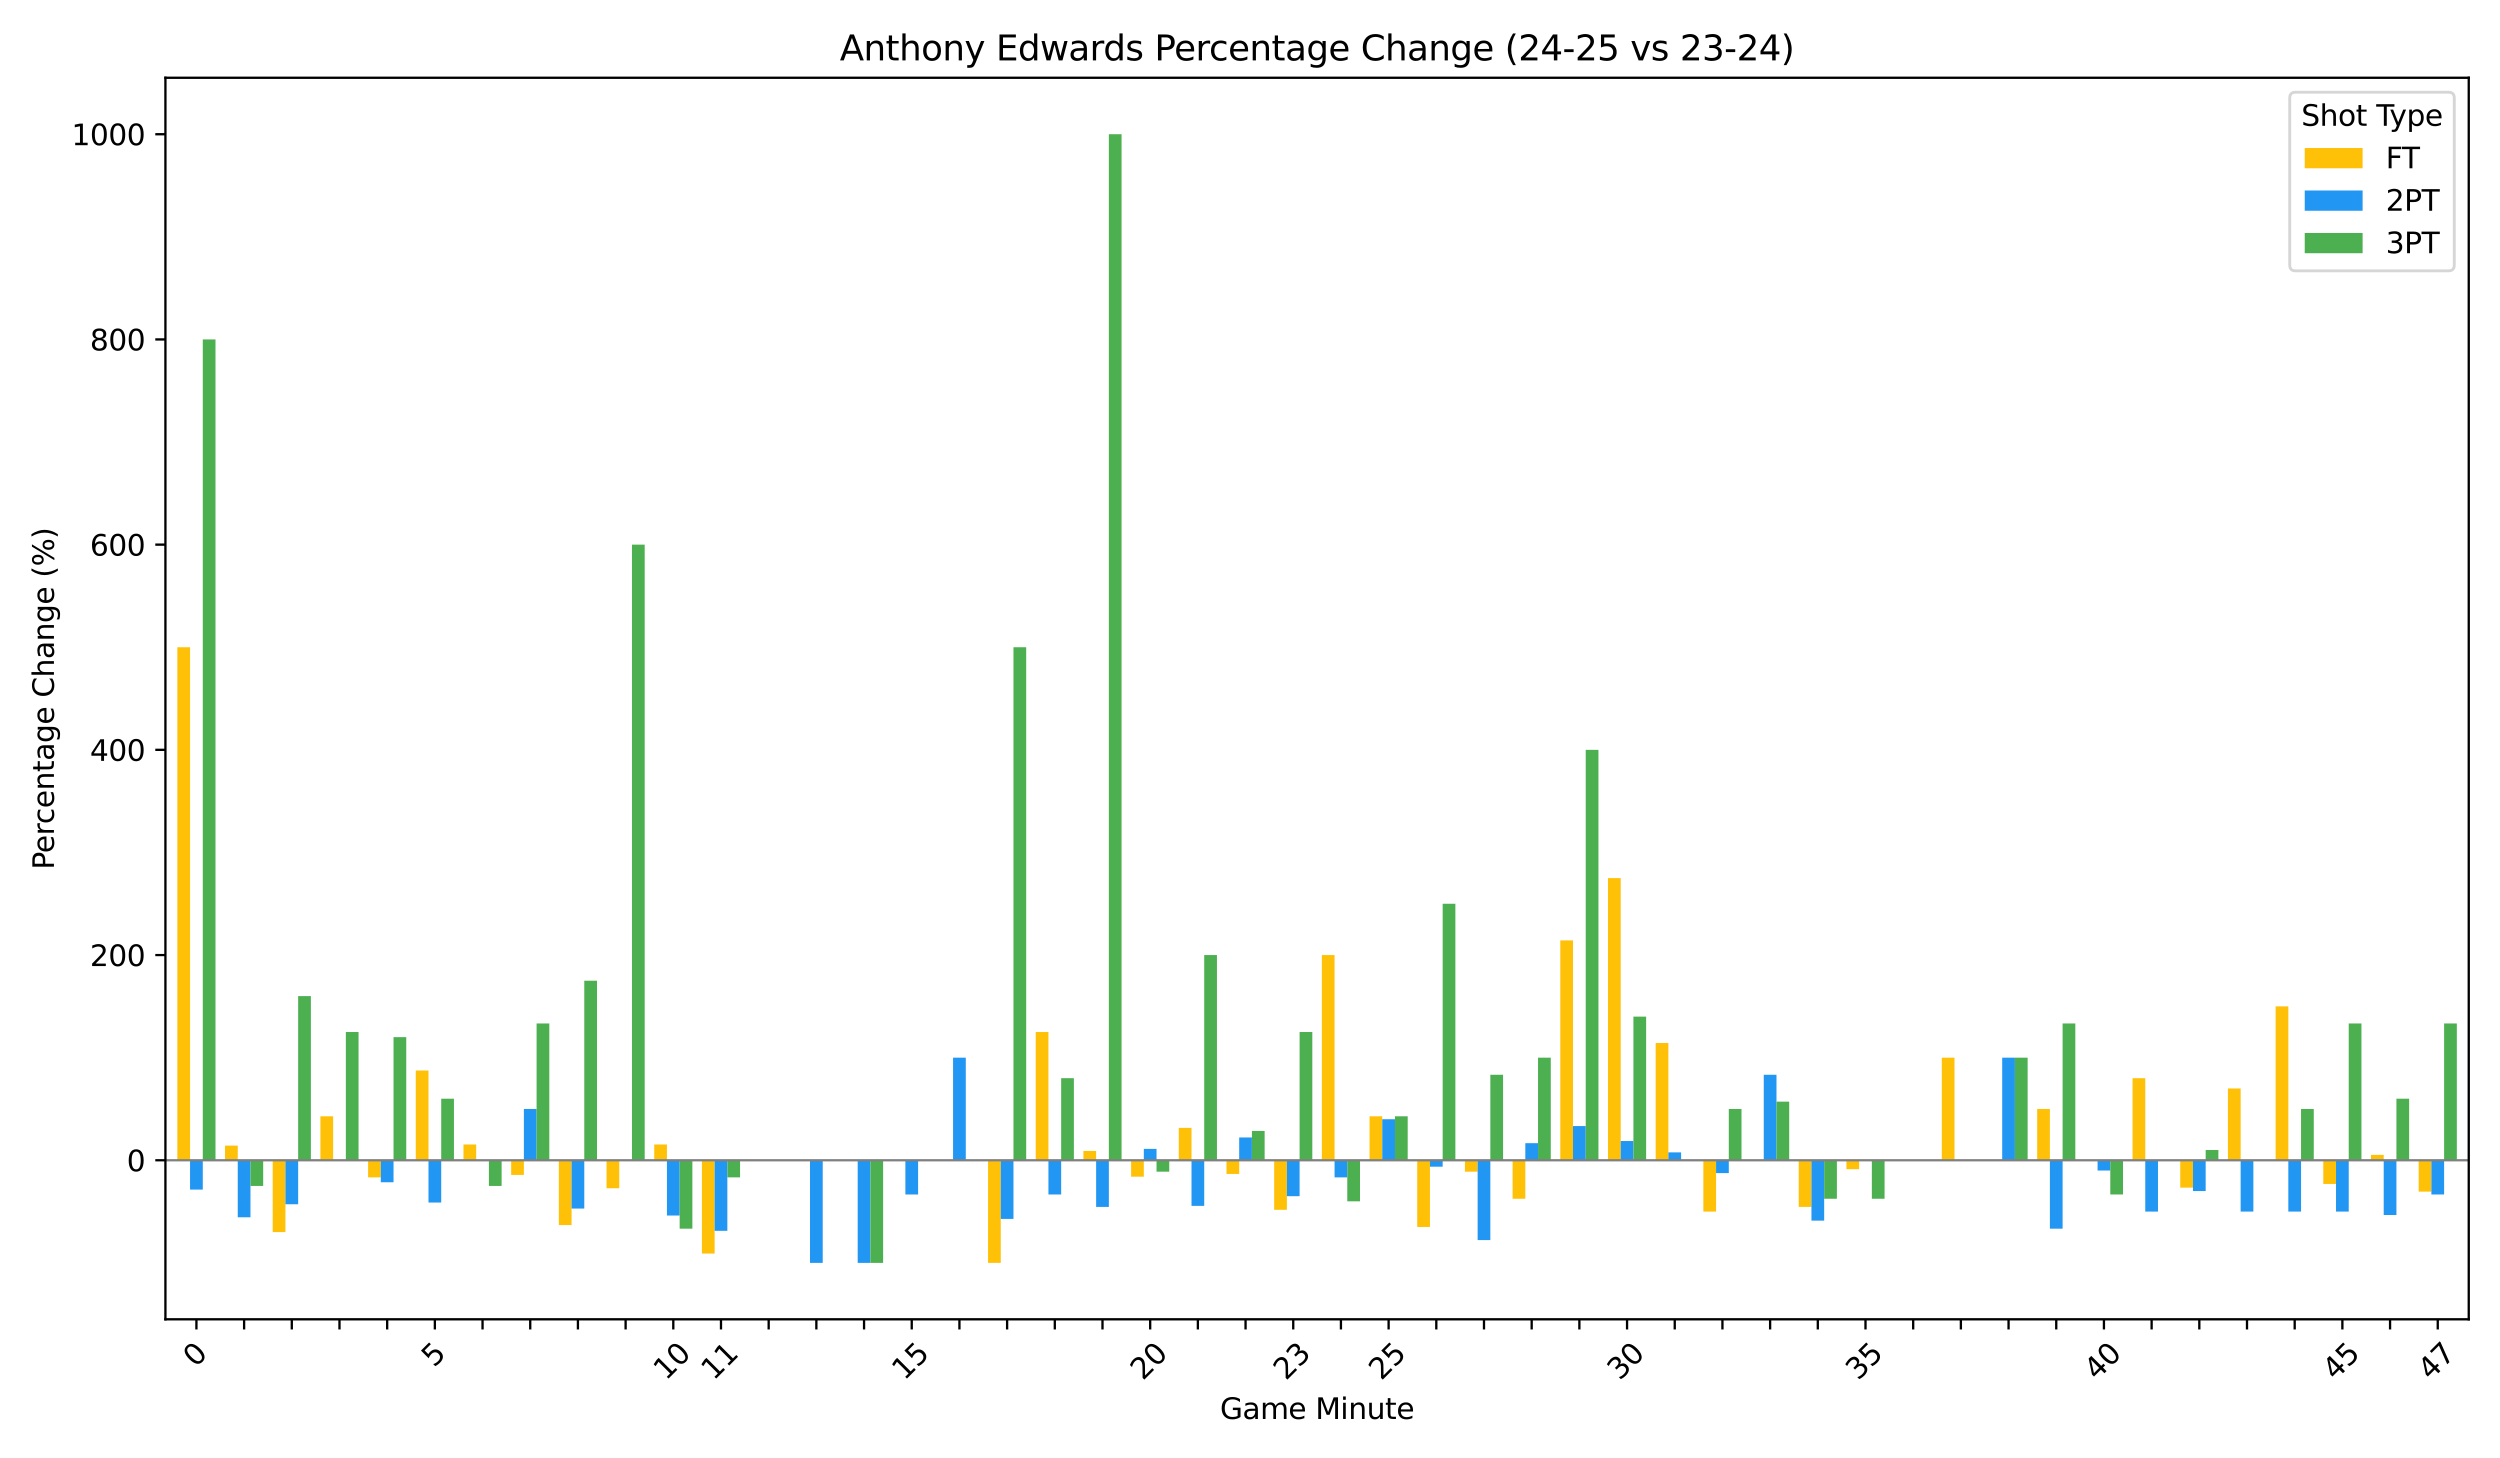 <?xml version="1.0" encoding="utf-8" standalone="no"?>
<!DOCTYPE svg PUBLIC "-//W3C//DTD SVG 1.1//EN"
  "http://www.w3.org/Graphics/SVG/1.1/DTD/svg11.dtd">
<svg xmlns:xlink="http://www.w3.org/1999/xlink" width="864pt" height="504pt" viewBox="0 0 864 504" xmlns="http://www.w3.org/2000/svg" version="1.1">
 <defs>
  <style type="text/css">*{stroke-linejoin: round; stroke-linecap: butt}</style>
 </defs>
 <g id="figure_1">
  <g id="patch_1">
   <path d="M 0 504 
L 864 504 
L 864 0 
L 0 0 
z
" style="fill: #ffffff"/>
  </g>
  <g id="axes_1">
   <g id="patch_2">
    <path d="M 57.17 455.956 
L 853.2 455.956 
L 853.2 26.88 
L 57.17 26.88 
z
" style="fill: #ffffff"/>
   </g>
   <g id="patch_3">
    <path d="M 61.29 400.991 
L 65.685 400.991 
L 65.685 223.687 
L 61.29 223.687 
z
" clip-path="url(#pe82b978c00)" style="fill: #ffc107"/>
   </g>
   <g id="patch_4">
    <path d="M 77.771 400.991 
L 82.166 400.991 
L 82.166 395.925 
L 77.771 395.925 
z
" clip-path="url(#pe82b978c00)" style="fill: #ffc107"/>
   </g>
   <g id="patch_5">
    <path d="M 94.252 400.991 
L 98.647 400.991 
L 98.647 425.814 
L 94.252 425.814 
z
" clip-path="url(#pe82b978c00)" style="fill: #ffc107"/>
   </g>
   <g id="patch_6">
    <path d="M 110.733 400.991 
L 115.128 400.991 
L 115.128 385.794 
L 110.733 385.794 
z
" clip-path="url(#pe82b978c00)" style="fill: #ffc107"/>
   </g>
   <g id="patch_7">
    <path d="M 127.214 400.991 
L 131.609 400.991 
L 131.609 406.901 
L 127.214 406.901 
z
" clip-path="url(#pe82b978c00)" style="fill: #ffc107"/>
   </g>
   <g id="patch_8">
    <path d="M 143.695 400.991 
L 148.09 400.991 
L 148.09 369.963 
L 143.695 369.963 
z
" clip-path="url(#pe82b978c00)" style="fill: #ffc107"/>
   </g>
   <g id="patch_9">
    <path d="M 160.176 400.991 
L 164.571 400.991 
L 164.571 395.536 
L 160.176 395.536 
z
" clip-path="url(#pe82b978c00)" style="fill: #ffc107"/>
   </g>
   <g id="patch_10">
    <path d="M 176.657 400.991 
L 181.052 400.991 
L 181.052 406.057 
L 176.657 406.057 
z
" clip-path="url(#pe82b978c00)" style="fill: #ffc107"/>
   </g>
   <g id="patch_11">
    <path d="M 193.138 400.991 
L 197.533 400.991 
L 197.533 423.388 
L 193.138 423.388 
z
" clip-path="url(#pe82b978c00)" style="fill: #ffc107"/>
   </g>
   <g id="patch_12">
    <path d="M 209.619 400.991 
L 214.014 400.991 
L 214.014 410.662 
L 209.619 410.662 
z
" clip-path="url(#pe82b978c00)" style="fill: #ffc107"/>
   </g>
   <g id="patch_13">
    <path d="M 226.1 400.991 
L 230.495 400.991 
L 230.495 395.536 
L 226.1 395.536 
z
" clip-path="url(#pe82b978c00)" style="fill: #ffc107"/>
   </g>
   <g id="patch_14">
    <path d="M 242.581 400.991 
L 246.976 400.991 
L 246.976 433.228 
L 242.581 433.228 
z
" clip-path="url(#pe82b978c00)" style="fill: #ffc107"/>
   </g>
   <g id="patch_15">
    <path d="M 259.062 400.991 
L 263.457 400.991 
L 263.457 400.991 
L 259.062 400.991 
z
" clip-path="url(#pe82b978c00)" style="fill: #ffc107"/>
   </g>
   <g id="patch_16">
    <path d="M 275.543 400.991 
L 279.938 400.991 
L 279.938 400.991 
L 275.543 400.991 
z
" clip-path="url(#pe82b978c00)" style="fill: #ffc107"/>
   </g>
   <g id="patch_17">
    <path d="M 292.024 400.991 
L 296.418 400.991 
L 296.418 400.991 
L 292.024 400.991 
z
" clip-path="url(#pe82b978c00)" style="fill: #ffc107"/>
   </g>
   <g id="patch_18">
    <path d="M 308.505 400.991 
L 312.899 400.991 
L 312.899 400.991 
L 308.505 400.991 
z
" clip-path="url(#pe82b978c00)" style="fill: #ffc107"/>
   </g>
   <g id="patch_19">
    <path d="M 324.985 400.991 
L 329.38 400.991 
L 329.38 400.991 
L 324.985 400.991 
z
" clip-path="url(#pe82b978c00)" style="fill: #ffc107"/>
   </g>
   <g id="patch_20">
    <path d="M 341.466 400.991 
L 345.861 400.991 
L 345.861 436.452 
L 341.466 436.452 
z
" clip-path="url(#pe82b978c00)" style="fill: #ffc107"/>
   </g>
   <g id="patch_21">
    <path d="M 357.947 400.991 
L 362.342 400.991 
L 362.342 356.665 
L 357.947 356.665 
z
" clip-path="url(#pe82b978c00)" style="fill: #ffc107"/>
   </g>
   <g id="patch_22">
    <path d="M 374.428 400.991 
L 378.823 400.991 
L 378.823 397.768 
L 374.428 397.768 
z
" clip-path="url(#pe82b978c00)" style="fill: #ffc107"/>
   </g>
   <g id="patch_23">
    <path d="M 390.909 400.991 
L 395.304 400.991 
L 395.304 406.665 
L 390.909 406.665 
z
" clip-path="url(#pe82b978c00)" style="fill: #ffc107"/>
   </g>
   <g id="patch_24">
    <path d="M 407.39 400.991 
L 411.785 400.991 
L 411.785 389.793 
L 407.39 389.793 
z
" clip-path="url(#pe82b978c00)" style="fill: #ffc107"/>
   </g>
   <g id="patch_25">
    <path d="M 423.871 400.991 
L 428.266 400.991 
L 428.266 405.719 
L 423.871 405.719 
z
" clip-path="url(#pe82b978c00)" style="fill: #ffc107"/>
   </g>
   <g id="patch_26">
    <path d="M 440.352 400.991 
L 444.747 400.991 
L 444.747 418.11 
L 440.352 418.11 
z
" clip-path="url(#pe82b978c00)" style="fill: #ffc107"/>
   </g>
   <g id="patch_27">
    <path d="M 456.833 400.991 
L 461.228 400.991 
L 461.228 330.07 
L 456.833 330.07 
z
" clip-path="url(#pe82b978c00)" style="fill: #ffc107"/>
   </g>
   <g id="patch_28">
    <path d="M 473.314 400.991 
L 477.709 400.991 
L 477.709 385.794 
L 473.314 385.794 
z
" clip-path="url(#pe82b978c00)" style="fill: #ffc107"/>
   </g>
   <g id="patch_29">
    <path d="M 489.795 400.991 
L 494.19 400.991 
L 494.19 424.041 
L 489.795 424.041 
z
" clip-path="url(#pe82b978c00)" style="fill: #ffc107"/>
   </g>
   <g id="patch_30">
    <path d="M 506.276 400.991 
L 510.671 400.991 
L 510.671 404.931 
L 506.276 404.931 
z
" clip-path="url(#pe82b978c00)" style="fill: #ffc107"/>
   </g>
   <g id="patch_31">
    <path d="M 522.757 400.991 
L 527.152 400.991 
L 527.152 414.289 
L 522.757 414.289 
z
" clip-path="url(#pe82b978c00)" style="fill: #ffc107"/>
   </g>
   <g id="patch_32">
    <path d="M 539.238 400.991 
L 543.633 400.991 
L 543.633 325.004 
L 539.238 325.004 
z
" clip-path="url(#pe82b978c00)" style="fill: #ffc107"/>
   </g>
   <g id="patch_33">
    <path d="M 555.719 400.991 
L 560.114 400.991 
L 560.114 303.474 
L 555.719 303.474 
z
" clip-path="url(#pe82b978c00)" style="fill: #ffc107"/>
   </g>
   <g id="patch_34">
    <path d="M 572.2 400.991 
L 576.595 400.991 
L 576.595 360.465 
L 572.2 360.465 
z
" clip-path="url(#pe82b978c00)" style="fill: #ffc107"/>
   </g>
   <g id="patch_35">
    <path d="M 588.681 400.991 
L 593.076 400.991 
L 593.076 418.722 
L 588.681 418.722 
z
" clip-path="url(#pe82b978c00)" style="fill: #ffc107"/>
   </g>
   <g id="patch_36">
    <path d="M 605.162 400.991 
L 609.557 400.991 
L 609.557 400.991 
L 605.162 400.991 
z
" clip-path="url(#pe82b978c00)" style="fill: #ffc107"/>
   </g>
   <g id="patch_37">
    <path d="M 621.643 400.991 
L 626.038 400.991 
L 626.038 417.11 
L 621.643 417.11 
z
" clip-path="url(#pe82b978c00)" style="fill: #ffc107"/>
   </g>
   <g id="patch_38">
    <path d="M 638.124 400.991 
L 642.518 400.991 
L 642.518 404.075 
L 638.124 404.075 
z
" clip-path="url(#pe82b978c00)" style="fill: #ffc107"/>
   </g>
   <g id="patch_39">
    <path d="M 654.605 400.991 
L 658.999 400.991 
L 658.999 400.991 
L 654.605 400.991 
z
" clip-path="url(#pe82b978c00)" style="fill: #ffc107"/>
   </g>
   <g id="patch_40">
    <path d="M 671.085 400.991 
L 675.48 400.991 
L 675.48 365.531 
L 671.085 365.531 
z
" clip-path="url(#pe82b978c00)" style="fill: #ffc107"/>
   </g>
   <g id="patch_41">
    <path d="M 687.566 400.991 
L 691.961 400.991 
L 691.961 400.991 
L 687.566 400.991 
z
" clip-path="url(#pe82b978c00)" style="fill: #ffc107"/>
   </g>
   <g id="patch_42">
    <path d="M 704.047 400.991 
L 708.442 400.991 
L 708.442 383.261 
L 704.047 383.261 
z
" clip-path="url(#pe82b978c00)" style="fill: #ffc107"/>
   </g>
   <g id="patch_43">
    <path d="M 720.528 400.991 
L 724.923 400.991 
L 724.923 400.991 
L 720.528 400.991 
z
" clip-path="url(#pe82b978c00)" style="fill: #ffc107"/>
   </g>
   <g id="patch_44">
    <path d="M 737.009 400.991 
L 741.404 400.991 
L 741.404 372.623 
L 737.009 372.623 
z
" clip-path="url(#pe82b978c00)" style="fill: #ffc107"/>
   </g>
   <g id="patch_45">
    <path d="M 753.49 400.991 
L 757.885 400.991 
L 757.885 410.448 
L 753.49 410.448 
z
" clip-path="url(#pe82b978c00)" style="fill: #ffc107"/>
   </g>
   <g id="patch_46">
    <path d="M 769.971 400.991 
L 774.366 400.991 
L 774.366 376.169 
L 769.971 376.169 
z
" clip-path="url(#pe82b978c00)" style="fill: #ffc107"/>
   </g>
   <g id="patch_47">
    <path d="M 786.452 400.991 
L 790.847 400.991 
L 790.847 347.8 
L 786.452 347.8 
z
" clip-path="url(#pe82b978c00)" style="fill: #ffc107"/>
   </g>
   <g id="patch_48">
    <path d="M 802.933 400.991 
L 807.328 400.991 
L 807.328 409.175 
L 802.933 409.175 
z
" clip-path="url(#pe82b978c00)" style="fill: #ffc107"/>
   </g>
   <g id="patch_49">
    <path d="M 819.414 400.991 
L 823.809 400.991 
L 823.809 399.125 
L 819.414 399.125 
z
" clip-path="url(#pe82b978c00)" style="fill: #ffc107"/>
   </g>
   <g id="patch_50">
    <path d="M 835.895 400.991 
L 840.29 400.991 
L 840.29 411.827 
L 835.895 411.827 
z
" clip-path="url(#pe82b978c00)" style="fill: #ffc107"/>
   </g>
   <g id="patch_51">
    <path d="M 65.685 400.991 
L 70.08 400.991 
L 70.08 411.123 
L 65.685 411.123 
z
" clip-path="url(#pe82b978c00)" style="fill: #2196f3"/>
   </g>
   <g id="patch_52">
    <path d="M 82.166 400.991 
L 86.561 400.991 
L 86.561 420.692 
L 82.166 420.692 
z
" clip-path="url(#pe82b978c00)" style="fill: #2196f3"/>
   </g>
   <g id="patch_53">
    <path d="M 98.647 400.991 
L 103.042 400.991 
L 103.042 416.189 
L 98.647 416.189 
z
" clip-path="url(#pe82b978c00)" style="fill: #2196f3"/>
   </g>
   <g id="patch_54">
    <path d="M 115.128 400.991 
L 119.523 400.991 
L 119.523 400.991 
L 115.128 400.991 
z
" clip-path="url(#pe82b978c00)" style="fill: #2196f3"/>
   </g>
   <g id="patch_55">
    <path d="M 131.609 400.991 
L 136.004 400.991 
L 136.004 408.59 
L 131.609 408.59 
z
" clip-path="url(#pe82b978c00)" style="fill: #2196f3"/>
   </g>
   <g id="patch_56">
    <path d="M 148.09 400.991 
L 152.485 400.991 
L 152.485 415.593 
L 148.09 415.593 
z
" clip-path="url(#pe82b978c00)" style="fill: #2196f3"/>
   </g>
   <g id="patch_57">
    <path d="M 164.571 400.991 
L 168.966 400.991 
L 168.966 400.991 
L 164.571 400.991 
z
" clip-path="url(#pe82b978c00)" style="fill: #2196f3"/>
   </g>
   <g id="patch_58">
    <path d="M 181.052 400.991 
L 185.447 400.991 
L 185.447 383.261 
L 181.052 383.261 
z
" clip-path="url(#pe82b978c00)" style="fill: #2196f3"/>
   </g>
   <g id="patch_59">
    <path d="M 197.533 400.991 
L 201.928 400.991 
L 201.928 417.679 
L 197.533 417.679 
z
" clip-path="url(#pe82b978c00)" style="fill: #2196f3"/>
   </g>
   <g id="patch_60">
    <path d="M 214.014 400.991 
L 218.409 400.991 
L 218.409 400.991 
L 214.014 400.991 
z
" clip-path="url(#pe82b978c00)" style="fill: #2196f3"/>
   </g>
   <g id="patch_61">
    <path d="M 230.495 400.991 
L 234.89 400.991 
L 234.89 420.086 
L 230.495 420.086 
z
" clip-path="url(#pe82b978c00)" style="fill: #2196f3"/>
   </g>
   <g id="patch_62">
    <path d="M 246.976 400.991 
L 251.371 400.991 
L 251.371 425.371 
L 246.976 425.371 
z
" clip-path="url(#pe82b978c00)" style="fill: #2196f3"/>
   </g>
   <g id="patch_63">
    <path d="M 263.457 400.991 
L 267.852 400.991 
L 267.852 400.991 
L 263.457 400.991 
z
" clip-path="url(#pe82b978c00)" style="fill: #2196f3"/>
   </g>
   <g id="patch_64">
    <path d="M 279.938 400.991 
L 284.332 400.991 
L 284.332 436.452 
L 279.938 436.452 
z
" clip-path="url(#pe82b978c00)" style="fill: #2196f3"/>
   </g>
   <g id="patch_65">
    <path d="M 296.418 400.991 
L 300.813 400.991 
L 300.813 436.452 
L 296.418 436.452 
z
" clip-path="url(#pe82b978c00)" style="fill: #2196f3"/>
   </g>
   <g id="patch_66">
    <path d="M 312.899 400.991 
L 317.294 400.991 
L 317.294 412.812 
L 312.899 412.812 
z
" clip-path="url(#pe82b978c00)" style="fill: #2196f3"/>
   </g>
   <g id="patch_67">
    <path d="M 329.38 400.991 
L 333.775 400.991 
L 333.775 365.531 
L 329.38 365.531 
z
" clip-path="url(#pe82b978c00)" style="fill: #2196f3"/>
   </g>
   <g id="patch_68">
    <path d="M 345.861 400.991 
L 350.256 400.991 
L 350.256 421.255 
L 345.861 421.255 
z
" clip-path="url(#pe82b978c00)" style="fill: #2196f3"/>
   </g>
   <g id="patch_69">
    <path d="M 362.342 400.991 
L 366.737 400.991 
L 366.737 412.812 
L 362.342 412.812 
z
" clip-path="url(#pe82b978c00)" style="fill: #2196f3"/>
   </g>
   <g id="patch_70">
    <path d="M 378.823 400.991 
L 383.218 400.991 
L 383.218 417.11 
L 378.823 417.11 
z
" clip-path="url(#pe82b978c00)" style="fill: #2196f3"/>
   </g>
   <g id="patch_71">
    <path d="M 395.304 400.991 
L 399.699 400.991 
L 399.699 397.051 
L 395.304 397.051 
z
" clip-path="url(#pe82b978c00)" style="fill: #2196f3"/>
   </g>
   <g id="patch_72">
    <path d="M 411.785 400.991 
L 416.18 400.991 
L 416.18 416.752 
L 411.785 416.752 
z
" clip-path="url(#pe82b978c00)" style="fill: #2196f3"/>
   </g>
   <g id="patch_73">
    <path d="M 428.266 400.991 
L 432.661 400.991 
L 432.661 393.111 
L 428.266 393.111 
z
" clip-path="url(#pe82b978c00)" style="fill: #2196f3"/>
   </g>
   <g id="patch_74">
    <path d="M 444.747 400.991 
L 449.142 400.991 
L 449.142 413.403 
L 444.747 413.403 
z
" clip-path="url(#pe82b978c00)" style="fill: #2196f3"/>
   </g>
   <g id="patch_75">
    <path d="M 461.228 400.991 
L 465.623 400.991 
L 465.623 406.901 
L 461.228 406.901 
z
" clip-path="url(#pe82b978c00)" style="fill: #2196f3"/>
   </g>
   <g id="patch_76">
    <path d="M 477.709 400.991 
L 482.104 400.991 
L 482.104 386.807 
L 477.709 386.807 
z
" clip-path="url(#pe82b978c00)" style="fill: #2196f3"/>
   </g>
   <g id="patch_77">
    <path d="M 494.19 400.991 
L 498.585 400.991 
L 498.585 403.208 
L 494.19 403.208 
z
" clip-path="url(#pe82b978c00)" style="fill: #2196f3"/>
   </g>
   <g id="patch_78">
    <path d="M 510.671 400.991 
L 515.066 400.991 
L 515.066 428.572 
L 510.671 428.572 
z
" clip-path="url(#pe82b978c00)" style="fill: #2196f3"/>
   </g>
   <g id="patch_79">
    <path d="M 527.152 400.991 
L 531.547 400.991 
L 531.547 395.081 
L 527.152 395.081 
z
" clip-path="url(#pe82b978c00)" style="fill: #2196f3"/>
   </g>
   <g id="patch_80">
    <path d="M 543.633 400.991 
L 548.028 400.991 
L 548.028 389.171 
L 543.633 389.171 
z
" clip-path="url(#pe82b978c00)" style="fill: #2196f3"/>
   </g>
   <g id="patch_81">
    <path d="M 560.114 400.991 
L 564.509 400.991 
L 564.509 394.342 
L 560.114 394.342 
z
" clip-path="url(#pe82b978c00)" style="fill: #2196f3"/>
   </g>
   <g id="patch_82">
    <path d="M 576.595 400.991 
L 580.99 400.991 
L 580.99 398.264 
L 576.595 398.264 
z
" clip-path="url(#pe82b978c00)" style="fill: #2196f3"/>
   </g>
   <g id="patch_83">
    <path d="M 593.076 400.991 
L 597.471 400.991 
L 597.471 405.424 
L 593.076 405.424 
z
" clip-path="url(#pe82b978c00)" style="fill: #2196f3"/>
   </g>
   <g id="patch_84">
    <path d="M 609.557 400.991 
L 613.952 400.991 
L 613.952 371.441 
L 609.557 371.441 
z
" clip-path="url(#pe82b978c00)" style="fill: #2196f3"/>
   </g>
   <g id="patch_85">
    <path d="M 626.038 400.991 
L 630.432 400.991 
L 630.432 421.851 
L 626.038 421.851 
z
" clip-path="url(#pe82b978c00)" style="fill: #2196f3"/>
   </g>
   <g id="patch_86">
    <path d="M 642.518 400.991 
L 646.913 400.991 
L 646.913 400.991 
L 642.518 400.991 
z
" clip-path="url(#pe82b978c00)" style="fill: #2196f3"/>
   </g>
   <g id="patch_87">
    <path d="M 658.999 400.991 
L 663.394 400.991 
L 663.394 400.991 
L 658.999 400.991 
z
" clip-path="url(#pe82b978c00)" style="fill: #2196f3"/>
   </g>
   <g id="patch_88">
    <path d="M 675.48 400.991 
L 679.875 400.991 
L 679.875 400.991 
L 675.48 400.991 
z
" clip-path="url(#pe82b978c00)" style="fill: #2196f3"/>
   </g>
   <g id="patch_89">
    <path d="M 691.961 400.991 
L 696.356 400.991 
L 696.356 365.531 
L 691.961 365.531 
z
" clip-path="url(#pe82b978c00)" style="fill: #2196f3"/>
   </g>
   <g id="patch_90">
    <path d="M 708.442 400.991 
L 712.837 400.991 
L 712.837 424.632 
L 708.442 424.632 
z
" clip-path="url(#pe82b978c00)" style="fill: #2196f3"/>
   </g>
   <g id="patch_91">
    <path d="M 724.923 400.991 
L 729.318 400.991 
L 729.318 404.537 
L 724.923 404.537 
z
" clip-path="url(#pe82b978c00)" style="fill: #2196f3"/>
   </g>
   <g id="patch_92">
    <path d="M 741.404 400.991 
L 745.799 400.991 
L 745.799 418.722 
L 741.404 418.722 
z
" clip-path="url(#pe82b978c00)" style="fill: #2196f3"/>
   </g>
   <g id="patch_93">
    <path d="M 757.885 400.991 
L 762.28 400.991 
L 762.28 411.63 
L 757.885 411.63 
z
" clip-path="url(#pe82b978c00)" style="fill: #2196f3"/>
   </g>
   <g id="patch_94">
    <path d="M 774.366 400.991 
L 778.761 400.991 
L 778.761 418.722 
L 774.366 418.722 
z
" clip-path="url(#pe82b978c00)" style="fill: #2196f3"/>
   </g>
   <g id="patch_95">
    <path d="M 790.847 400.991 
L 795.242 400.991 
L 795.242 418.722 
L 790.847 418.722 
z
" clip-path="url(#pe82b978c00)" style="fill: #2196f3"/>
   </g>
   <g id="patch_96">
    <path d="M 807.328 400.991 
L 811.723 400.991 
L 811.723 418.722 
L 807.328 418.722 
z
" clip-path="url(#pe82b978c00)" style="fill: #2196f3"/>
   </g>
   <g id="patch_97">
    <path d="M 823.809 400.991 
L 828.204 400.991 
L 828.204 419.904 
L 823.809 419.904 
z
" clip-path="url(#pe82b978c00)" style="fill: #2196f3"/>
   </g>
   <g id="patch_98">
    <path d="M 840.29 400.991 
L 844.685 400.991 
L 844.685 412.812 
L 840.29 412.812 
z
" clip-path="url(#pe82b978c00)" style="fill: #2196f3"/>
   </g>
   <g id="patch_99">
    <path d="M 70.08 400.991 
L 74.475 400.991 
L 74.475 117.305 
L 70.08 117.305 
z
" clip-path="url(#pe82b978c00)" style="fill: #4caf50"/>
   </g>
   <g id="patch_100">
    <path d="M 86.561 400.991 
L 90.956 400.991 
L 90.956 409.857 
L 86.561 409.857 
z
" clip-path="url(#pe82b978c00)" style="fill: #4caf50"/>
   </g>
   <g id="patch_101">
    <path d="M 103.042 400.991 
L 107.437 400.991 
L 107.437 344.254 
L 103.042 344.254 
z
" clip-path="url(#pe82b978c00)" style="fill: #4caf50"/>
   </g>
   <g id="patch_102">
    <path d="M 119.523 400.991 
L 123.918 400.991 
L 123.918 356.665 
L 119.523 356.665 
z
" clip-path="url(#pe82b978c00)" style="fill: #4caf50"/>
   </g>
   <g id="patch_103">
    <path d="M 136.004 400.991 
L 140.399 400.991 
L 140.399 358.438 
L 136.004 358.438 
z
" clip-path="url(#pe82b978c00)" style="fill: #4caf50"/>
   </g>
   <g id="patch_104">
    <path d="M 152.485 400.991 
L 156.88 400.991 
L 156.88 379.715 
L 152.485 379.715 
z
" clip-path="url(#pe82b978c00)" style="fill: #4caf50"/>
   </g>
   <g id="patch_105">
    <path d="M 168.966 400.991 
L 173.361 400.991 
L 173.361 409.857 
L 168.966 409.857 
z
" clip-path="url(#pe82b978c00)" style="fill: #4caf50"/>
   </g>
   <g id="patch_106">
    <path d="M 185.447 400.991 
L 189.842 400.991 
L 189.842 353.71 
L 185.447 353.71 
z
" clip-path="url(#pe82b978c00)" style="fill: #4caf50"/>
   </g>
   <g id="patch_107">
    <path d="M 201.928 400.991 
L 206.323 400.991 
L 206.323 338.935 
L 201.928 338.935 
z
" clip-path="url(#pe82b978c00)" style="fill: #4caf50"/>
   </g>
   <g id="patch_108">
    <path d="M 218.409 400.991 
L 222.804 400.991 
L 222.804 188.227 
L 218.409 188.227 
z
" clip-path="url(#pe82b978c00)" style="fill: #4caf50"/>
   </g>
   <g id="patch_109">
    <path d="M 234.89 400.991 
L 239.285 400.991 
L 239.285 424.632 
L 234.89 424.632 
z
" clip-path="url(#pe82b978c00)" style="fill: #4caf50"/>
   </g>
   <g id="patch_110">
    <path d="M 251.371 400.991 
L 255.765 400.991 
L 255.765 406.901 
L 251.371 406.901 
z
" clip-path="url(#pe82b978c00)" style="fill: #4caf50"/>
   </g>
   <g id="patch_111">
    <path d="M 267.852 400.991 
L 272.246 400.991 
L 272.246 400.991 
L 267.852 400.991 
z
" clip-path="url(#pe82b978c00)" style="fill: #4caf50"/>
   </g>
   <g id="patch_112">
    <path d="M 284.332 400.991 
L 288.727 400.991 
L 288.727 400.991 
L 284.332 400.991 
z
" clip-path="url(#pe82b978c00)" style="fill: #4caf50"/>
   </g>
   <g id="patch_113">
    <path d="M 300.813 400.991 
L 305.208 400.991 
L 305.208 436.452 
L 300.813 436.452 
z
" clip-path="url(#pe82b978c00)" style="fill: #4caf50"/>
   </g>
   <g id="patch_114">
    <path d="M 317.294 400.991 
L 321.689 400.991 
L 321.689 400.991 
L 317.294 400.991 
z
" clip-path="url(#pe82b978c00)" style="fill: #4caf50"/>
   </g>
   <g id="patch_115">
    <path d="M 333.775 400.991 
L 338.17 400.991 
L 338.17 400.991 
L 333.775 400.991 
z
" clip-path="url(#pe82b978c00)" style="fill: #4caf50"/>
   </g>
   <g id="patch_116">
    <path d="M 350.256 400.991 
L 354.651 400.991 
L 354.651 223.687 
L 350.256 223.687 
z
" clip-path="url(#pe82b978c00)" style="fill: #4caf50"/>
   </g>
   <g id="patch_117">
    <path d="M 366.737 400.991 
L 371.132 400.991 
L 371.132 372.623 
L 366.737 372.623 
z
" clip-path="url(#pe82b978c00)" style="fill: #4caf50"/>
   </g>
   <g id="patch_118">
    <path d="M 383.218 400.991 
L 387.613 400.991 
L 387.613 46.383 
L 383.218 46.383 
z
" clip-path="url(#pe82b978c00)" style="fill: #4caf50"/>
   </g>
   <g id="patch_119">
    <path d="M 399.699 400.991 
L 404.094 400.991 
L 404.094 404.931 
L 399.699 404.931 
z
" clip-path="url(#pe82b978c00)" style="fill: #4caf50"/>
   </g>
   <g id="patch_120">
    <path d="M 416.18 400.991 
L 420.575 400.991 
L 420.575 330.07 
L 416.18 330.07 
z
" clip-path="url(#pe82b978c00)" style="fill: #4caf50"/>
   </g>
   <g id="patch_121">
    <path d="M 432.661 400.991 
L 437.056 400.991 
L 437.056 390.86 
L 432.661 390.86 
z
" clip-path="url(#pe82b978c00)" style="fill: #4caf50"/>
   </g>
   <g id="patch_122">
    <path d="M 449.142 400.991 
L 453.537 400.991 
L 453.537 356.665 
L 449.142 356.665 
z
" clip-path="url(#pe82b978c00)" style="fill: #4caf50"/>
   </g>
   <g id="patch_123">
    <path d="M 465.623 400.991 
L 470.018 400.991 
L 470.018 415.176 
L 465.623 415.176 
z
" clip-path="url(#pe82b978c00)" style="fill: #4caf50"/>
   </g>
   <g id="patch_124">
    <path d="M 482.104 400.991 
L 486.499 400.991 
L 486.499 385.794 
L 482.104 385.794 
z
" clip-path="url(#pe82b978c00)" style="fill: #4caf50"/>
   </g>
   <g id="patch_125">
    <path d="M 498.585 400.991 
L 502.98 400.991 
L 502.98 312.339 
L 498.585 312.339 
z
" clip-path="url(#pe82b978c00)" style="fill: #4caf50"/>
   </g>
   <g id="patch_126">
    <path d="M 515.066 400.991 
L 519.461 400.991 
L 519.461 371.441 
L 515.066 371.441 
z
" clip-path="url(#pe82b978c00)" style="fill: #4caf50"/>
   </g>
   <g id="patch_127">
    <path d="M 531.547 400.991 
L 535.942 400.991 
L 535.942 365.531 
L 531.547 365.531 
z
" clip-path="url(#pe82b978c00)" style="fill: #4caf50"/>
   </g>
   <g id="patch_128">
    <path d="M 548.028 400.991 
L 552.423 400.991 
L 552.423 259.148 
L 548.028 259.148 
z
" clip-path="url(#pe82b978c00)" style="fill: #4caf50"/>
   </g>
   <g id="patch_129">
    <path d="M 564.509 400.991 
L 568.904 400.991 
L 568.904 351.346 
L 564.509 351.346 
z
" clip-path="url(#pe82b978c00)" style="fill: #4caf50"/>
   </g>
   <g id="patch_130">
    <path d="M 580.99 400.991 
L 585.385 400.991 
L 585.385 400.991 
L 580.99 400.991 
z
" clip-path="url(#pe82b978c00)" style="fill: #4caf50"/>
   </g>
   <g id="patch_131">
    <path d="M 597.471 400.991 
L 601.865 400.991 
L 601.865 383.261 
L 597.471 383.261 
z
" clip-path="url(#pe82b978c00)" style="fill: #4caf50"/>
   </g>
   <g id="patch_132">
    <path d="M 613.952 400.991 
L 618.346 400.991 
L 618.346 380.728 
L 613.952 380.728 
z
" clip-path="url(#pe82b978c00)" style="fill: #4caf50"/>
   </g>
   <g id="patch_133">
    <path d="M 630.432 400.991 
L 634.827 400.991 
L 634.827 414.289 
L 630.432 414.289 
z
" clip-path="url(#pe82b978c00)" style="fill: #4caf50"/>
   </g>
   <g id="patch_134">
    <path d="M 646.913 400.991 
L 651.308 400.991 
L 651.308 414.289 
L 646.913 414.289 
z
" clip-path="url(#pe82b978c00)" style="fill: #4caf50"/>
   </g>
   <g id="patch_135">
    <path d="M 663.394 400.991 
L 667.789 400.991 
L 667.789 400.991 
L 663.394 400.991 
z
" clip-path="url(#pe82b978c00)" style="fill: #4caf50"/>
   </g>
   <g id="patch_136">
    <path d="M 679.875 400.991 
L 684.27 400.991 
L 684.27 400.991 
L 679.875 400.991 
z
" clip-path="url(#pe82b978c00)" style="fill: #4caf50"/>
   </g>
   <g id="patch_137">
    <path d="M 696.356 400.991 
L 700.751 400.991 
L 700.751 365.531 
L 696.356 365.531 
z
" clip-path="url(#pe82b978c00)" style="fill: #4caf50"/>
   </g>
   <g id="patch_138">
    <path d="M 712.837 400.991 
L 717.232 400.991 
L 717.232 353.71 
L 712.837 353.71 
z
" clip-path="url(#pe82b978c00)" style="fill: #4caf50"/>
   </g>
   <g id="patch_139">
    <path d="M 729.318 400.991 
L 733.713 400.991 
L 733.713 412.812 
L 729.318 412.812 
z
" clip-path="url(#pe82b978c00)" style="fill: #4caf50"/>
   </g>
   <g id="patch_140">
    <path d="M 745.799 400.991 
L 750.194 400.991 
L 750.194 400.991 
L 745.799 400.991 
z
" clip-path="url(#pe82b978c00)" style="fill: #4caf50"/>
   </g>
   <g id="patch_141">
    <path d="M 762.28 400.991 
L 766.675 400.991 
L 766.675 397.445 
L 762.28 397.445 
z
" clip-path="url(#pe82b978c00)" style="fill: #4caf50"/>
   </g>
   <g id="patch_142">
    <path d="M 778.761 400.991 
L 783.156 400.991 
L 783.156 400.991 
L 778.761 400.991 
z
" clip-path="url(#pe82b978c00)" style="fill: #4caf50"/>
   </g>
   <g id="patch_143">
    <path d="M 795.242 400.991 
L 799.637 400.991 
L 799.637 383.261 
L 795.242 383.261 
z
" clip-path="url(#pe82b978c00)" style="fill: #4caf50"/>
   </g>
   <g id="patch_144">
    <path d="M 811.723 400.991 
L 816.118 400.991 
L 816.118 353.71 
L 811.723 353.71 
z
" clip-path="url(#pe82b978c00)" style="fill: #4caf50"/>
   </g>
   <g id="patch_145">
    <path d="M 828.204 400.991 
L 832.599 400.991 
L 832.599 379.715 
L 828.204 379.715 
z
" clip-path="url(#pe82b978c00)" style="fill: #4caf50"/>
   </g>
   <g id="patch_146">
    <path d="M 844.685 400.991 
L 849.08 400.991 
L 849.08 353.71 
L 844.685 353.71 
z
" clip-path="url(#pe82b978c00)" style="fill: #4caf50"/>
   </g>
   <g id="matplotlib.axis_1">
    <g id="xtick_1">
     <g id="line2d_1">
      <defs>
       <path id="m453a7280e1" d="M 0 0 
L 0 3.5 
" style="stroke: #000000; stroke-width: 0.8"/>
      </defs>
      <g>
       <use xlink:href="#m453a7280e1" x="67.883" y="455.956" style="stroke: #000000; stroke-width: 0.8"/>
      </g>
     </g>
     <g id="text_1">
      <!-- 0 -->
      <g transform="translate(67.584 472.827) rotate(-45) scale(0.1 -0.1)">
       <defs>
        <path id="DejaVuSans-30" d="M 2034 4250 
Q 1547 4250 1301 3770 
Q 1056 3291 1056 2328 
Q 1056 1369 1301 889 
Q 1547 409 2034 409 
Q 2525 409 2770 889 
Q 3016 1369 3016 2328 
Q 3016 3291 2770 3770 
Q 2525 4250 2034 4250 
z
M 2034 4750 
Q 2819 4750 3233 4129 
Q 3647 3509 3647 2328 
Q 3647 1150 3233 529 
Q 2819 -91 2034 -91 
Q 1250 -91 836 529 
Q 422 1150 422 2328 
Q 422 3509 836 4129 
Q 1250 4750 2034 4750 
z
" transform="scale(0.016)"/>
       </defs>
       <use xlink:href="#DejaVuSans-30"/>
      </g>
     </g>
    </g>
    <g id="xtick_2">
     <g id="line2d_2">
      <g>
       <use xlink:href="#m453a7280e1" x="84.364" y="455.956" style="stroke: #000000; stroke-width: 0.8"/>
      </g>
     </g>
    </g>
    <g id="xtick_3">
     <g id="line2d_3">
      <g>
       <use xlink:href="#m453a7280e1" x="100.845" y="455.956" style="stroke: #000000; stroke-width: 0.8"/>
      </g>
     </g>
    </g>
    <g id="xtick_4">
     <g id="line2d_4">
      <g>
       <use xlink:href="#m453a7280e1" x="117.325" y="455.956" style="stroke: #000000; stroke-width: 0.8"/>
      </g>
     </g>
    </g>
    <g id="xtick_5">
     <g id="line2d_5">
      <g>
       <use xlink:href="#m453a7280e1" x="133.806" y="455.956" style="stroke: #000000; stroke-width: 0.8"/>
      </g>
     </g>
    </g>
    <g id="xtick_6">
     <g id="line2d_6">
      <g>
       <use xlink:href="#m453a7280e1" x="150.287" y="455.956" style="stroke: #000000; stroke-width: 0.8"/>
      </g>
     </g>
     <g id="text_2">
      <!-- 5 -->
      <g transform="translate(149.989 472.827) rotate(-45) scale(0.1 -0.1)">
       <defs>
        <path id="DejaVuSans-35" d="M 691 4666 
L 3169 4666 
L 3169 4134 
L 1269 4134 
L 1269 2991 
Q 1406 3038 1543 3061 
Q 1681 3084 1819 3084 
Q 2600 3084 3056 2656 
Q 3513 2228 3513 1497 
Q 3513 744 3044 326 
Q 2575 -91 1722 -91 
Q 1428 -91 1123 -41 
Q 819 9 494 109 
L 494 744 
Q 775 591 1075 516 
Q 1375 441 1709 441 
Q 2250 441 2565 725 
Q 2881 1009 2881 1497 
Q 2881 1984 2565 2268 
Q 2250 2553 1709 2553 
Q 1456 2553 1204 2497 
Q 953 2441 691 2322 
L 691 4666 
z
" transform="scale(0.016)"/>
       </defs>
       <use xlink:href="#DejaVuSans-35"/>
      </g>
     </g>
    </g>
    <g id="xtick_7">
     <g id="line2d_7">
      <g>
       <use xlink:href="#m453a7280e1" x="166.768" y="455.956" style="stroke: #000000; stroke-width: 0.8"/>
      </g>
     </g>
    </g>
    <g id="xtick_8">
     <g id="line2d_8">
      <g>
       <use xlink:href="#m453a7280e1" x="183.249" y="455.956" style="stroke: #000000; stroke-width: 0.8"/>
      </g>
     </g>
    </g>
    <g id="xtick_9">
     <g id="line2d_9">
      <g>
       <use xlink:href="#m453a7280e1" x="199.73" y="455.956" style="stroke: #000000; stroke-width: 0.8"/>
      </g>
     </g>
    </g>
    <g id="xtick_10">
     <g id="line2d_10">
      <g>
       <use xlink:href="#m453a7280e1" x="216.211" y="455.956" style="stroke: #000000; stroke-width: 0.8"/>
      </g>
     </g>
    </g>
    <g id="xtick_11">
     <g id="line2d_11">
      <g>
       <use xlink:href="#m453a7280e1" x="232.692" y="455.956" style="stroke: #000000; stroke-width: 0.8"/>
      </g>
     </g>
     <g id="text_3">
      <!-- 10 -->
      <g transform="translate(230.144 477.326) rotate(-45) scale(0.1 -0.1)">
       <defs>
        <path id="DejaVuSans-31" d="M 794 531 
L 1825 531 
L 1825 4091 
L 703 3866 
L 703 4441 
L 1819 4666 
L 2450 4666 
L 2450 531 
L 3481 531 
L 3481 0 
L 794 0 
L 794 531 
z
" transform="scale(0.016)"/>
       </defs>
       <use xlink:href="#DejaVuSans-31"/>
       <use xlink:href="#DejaVuSans-30" transform="translate(63.623 0)"/>
      </g>
     </g>
    </g>
    <g id="xtick_12">
     <g id="line2d_12">
      <g>
       <use xlink:href="#m453a7280e1" x="249.173" y="455.956" style="stroke: #000000; stroke-width: 0.8"/>
      </g>
     </g>
     <g id="text_4">
      <!-- 11 -->
      <g transform="translate(246.625 477.326) rotate(-45) scale(0.1 -0.1)">
       <use xlink:href="#DejaVuSans-31"/>
       <use xlink:href="#DejaVuSans-31" transform="translate(63.623 0)"/>
      </g>
     </g>
    </g>
    <g id="xtick_13">
     <g id="line2d_13">
      <g>
       <use xlink:href="#m453a7280e1" x="265.654" y="455.956" style="stroke: #000000; stroke-width: 0.8"/>
      </g>
     </g>
    </g>
    <g id="xtick_14">
     <g id="line2d_14">
      <g>
       <use xlink:href="#m453a7280e1" x="282.135" y="455.956" style="stroke: #000000; stroke-width: 0.8"/>
      </g>
     </g>
    </g>
    <g id="xtick_15">
     <g id="line2d_15">
      <g>
       <use xlink:href="#m453a7280e1" x="298.616" y="455.956" style="stroke: #000000; stroke-width: 0.8"/>
      </g>
     </g>
    </g>
    <g id="xtick_16">
     <g id="line2d_16">
      <g>
       <use xlink:href="#m453a7280e1" x="315.097" y="455.956" style="stroke: #000000; stroke-width: 0.8"/>
      </g>
     </g>
     <g id="text_5">
      <!-- 15 -->
      <g transform="translate(312.549 477.326) rotate(-45) scale(0.1 -0.1)">
       <use xlink:href="#DejaVuSans-31"/>
       <use xlink:href="#DejaVuSans-35" transform="translate(63.623 0)"/>
      </g>
     </g>
    </g>
    <g id="xtick_17">
     <g id="line2d_17">
      <g>
       <use xlink:href="#m453a7280e1" x="331.578" y="455.956" style="stroke: #000000; stroke-width: 0.8"/>
      </g>
     </g>
    </g>
    <g id="xtick_18">
     <g id="line2d_18">
      <g>
       <use xlink:href="#m453a7280e1" x="348.059" y="455.956" style="stroke: #000000; stroke-width: 0.8"/>
      </g>
     </g>
    </g>
    <g id="xtick_19">
     <g id="line2d_19">
      <g>
       <use xlink:href="#m453a7280e1" x="364.54" y="455.956" style="stroke: #000000; stroke-width: 0.8"/>
      </g>
     </g>
    </g>
    <g id="xtick_20">
     <g id="line2d_20">
      <g>
       <use xlink:href="#m453a7280e1" x="381.021" y="455.956" style="stroke: #000000; stroke-width: 0.8"/>
      </g>
     </g>
    </g>
    <g id="xtick_21">
     <g id="line2d_21">
      <g>
       <use xlink:href="#m453a7280e1" x="397.502" y="455.956" style="stroke: #000000; stroke-width: 0.8"/>
      </g>
     </g>
     <g id="text_6">
      <!-- 20 -->
      <g transform="translate(394.954 477.326) rotate(-45) scale(0.1 -0.1)">
       <defs>
        <path id="DejaVuSans-32" d="M 1228 531 
L 3431 531 
L 3431 0 
L 469 0 
L 469 531 
Q 828 903 1448 1529 
Q 2069 2156 2228 2338 
Q 2531 2678 2651 2914 
Q 2772 3150 2772 3378 
Q 2772 3750 2511 3984 
Q 2250 4219 1831 4219 
Q 1534 4219 1204 4116 
Q 875 4013 500 3803 
L 500 4441 
Q 881 4594 1212 4672 
Q 1544 4750 1819 4750 
Q 2544 4750 2975 4387 
Q 3406 4025 3406 3419 
Q 3406 3131 3298 2873 
Q 3191 2616 2906 2266 
Q 2828 2175 2409 1742 
Q 1991 1309 1228 531 
z
" transform="scale(0.016)"/>
       </defs>
       <use xlink:href="#DejaVuSans-32"/>
       <use xlink:href="#DejaVuSans-30" transform="translate(63.623 0)"/>
      </g>
     </g>
    </g>
    <g id="xtick_22">
     <g id="line2d_22">
      <g>
       <use xlink:href="#m453a7280e1" x="413.983" y="455.956" style="stroke: #000000; stroke-width: 0.8"/>
      </g>
     </g>
    </g>
    <g id="xtick_23">
     <g id="line2d_23">
      <g>
       <use xlink:href="#m453a7280e1" x="430.464" y="455.956" style="stroke: #000000; stroke-width: 0.8"/>
      </g>
     </g>
    </g>
    <g id="xtick_24">
     <g id="line2d_24">
      <g>
       <use xlink:href="#m453a7280e1" x="446.945" y="455.956" style="stroke: #000000; stroke-width: 0.8"/>
      </g>
     </g>
     <g id="text_7">
      <!-- 23 -->
      <g transform="translate(444.397 477.326) rotate(-45) scale(0.1 -0.1)">
       <defs>
        <path id="DejaVuSans-33" d="M 2597 2516 
Q 3050 2419 3304 2112 
Q 3559 1806 3559 1356 
Q 3559 666 3084 287 
Q 2609 -91 1734 -91 
Q 1441 -91 1130 -33 
Q 819 25 488 141 
L 488 750 
Q 750 597 1062 519 
Q 1375 441 1716 441 
Q 2309 441 2620 675 
Q 2931 909 2931 1356 
Q 2931 1769 2642 2001 
Q 2353 2234 1838 2234 
L 1294 2234 
L 1294 2753 
L 1863 2753 
Q 2328 2753 2575 2939 
Q 2822 3125 2822 3475 
Q 2822 3834 2567 4026 
Q 2313 4219 1838 4219 
Q 1578 4219 1281 4162 
Q 984 4106 628 3988 
L 628 4550 
Q 988 4650 1302 4700 
Q 1616 4750 1894 4750 
Q 2613 4750 3031 4423 
Q 3450 4097 3450 3541 
Q 3450 3153 3228 2886 
Q 3006 2619 2597 2516 
z
" transform="scale(0.016)"/>
       </defs>
       <use xlink:href="#DejaVuSans-32"/>
       <use xlink:href="#DejaVuSans-33" transform="translate(63.623 0)"/>
      </g>
     </g>
    </g>
    <g id="xtick_25">
     <g id="line2d_25">
      <g>
       <use xlink:href="#m453a7280e1" x="463.425" y="455.956" style="stroke: #000000; stroke-width: 0.8"/>
      </g>
     </g>
    </g>
    <g id="xtick_26">
     <g id="line2d_26">
      <g>
       <use xlink:href="#m453a7280e1" x="479.906" y="455.956" style="stroke: #000000; stroke-width: 0.8"/>
      </g>
     </g>
     <g id="text_8">
      <!-- 25 -->
      <g transform="translate(477.359 477.326) rotate(-45) scale(0.1 -0.1)">
       <use xlink:href="#DejaVuSans-32"/>
       <use xlink:href="#DejaVuSans-35" transform="translate(63.623 0)"/>
      </g>
     </g>
    </g>
    <g id="xtick_27">
     <g id="line2d_27">
      <g>
       <use xlink:href="#m453a7280e1" x="496.387" y="455.956" style="stroke: #000000; stroke-width: 0.8"/>
      </g>
     </g>
    </g>
    <g id="xtick_28">
     <g id="line2d_28">
      <g>
       <use xlink:href="#m453a7280e1" x="512.868" y="455.956" style="stroke: #000000; stroke-width: 0.8"/>
      </g>
     </g>
    </g>
    <g id="xtick_29">
     <g id="line2d_29">
      <g>
       <use xlink:href="#m453a7280e1" x="529.349" y="455.956" style="stroke: #000000; stroke-width: 0.8"/>
      </g>
     </g>
    </g>
    <g id="xtick_30">
     <g id="line2d_30">
      <g>
       <use xlink:href="#m453a7280e1" x="545.83" y="455.956" style="stroke: #000000; stroke-width: 0.8"/>
      </g>
     </g>
    </g>
    <g id="xtick_31">
     <g id="line2d_31">
      <g>
       <use xlink:href="#m453a7280e1" x="562.311" y="455.956" style="stroke: #000000; stroke-width: 0.8"/>
      </g>
     </g>
     <g id="text_9">
      <!-- 30 -->
      <g transform="translate(559.763 477.326) rotate(-45) scale(0.1 -0.1)">
       <use xlink:href="#DejaVuSans-33"/>
       <use xlink:href="#DejaVuSans-30" transform="translate(63.623 0)"/>
      </g>
     </g>
    </g>
    <g id="xtick_32">
     <g id="line2d_32">
      <g>
       <use xlink:href="#m453a7280e1" x="578.792" y="455.956" style="stroke: #000000; stroke-width: 0.8"/>
      </g>
     </g>
    </g>
    <g id="xtick_33">
     <g id="line2d_33">
      <g>
       <use xlink:href="#m453a7280e1" x="595.273" y="455.956" style="stroke: #000000; stroke-width: 0.8"/>
      </g>
     </g>
    </g>
    <g id="xtick_34">
     <g id="line2d_34">
      <g>
       <use xlink:href="#m453a7280e1" x="611.754" y="455.956" style="stroke: #000000; stroke-width: 0.8"/>
      </g>
     </g>
    </g>
    <g id="xtick_35">
     <g id="line2d_35">
      <g>
       <use xlink:href="#m453a7280e1" x="628.235" y="455.956" style="stroke: #000000; stroke-width: 0.8"/>
      </g>
     </g>
    </g>
    <g id="xtick_36">
     <g id="line2d_36">
      <g>
       <use xlink:href="#m453a7280e1" x="644.716" y="455.956" style="stroke: #000000; stroke-width: 0.8"/>
      </g>
     </g>
     <g id="text_10">
      <!-- 35 -->
      <g transform="translate(642.168 477.326) rotate(-45) scale(0.1 -0.1)">
       <use xlink:href="#DejaVuSans-33"/>
       <use xlink:href="#DejaVuSans-35" transform="translate(63.623 0)"/>
      </g>
     </g>
    </g>
    <g id="xtick_37">
     <g id="line2d_37">
      <g>
       <use xlink:href="#m453a7280e1" x="661.197" y="455.956" style="stroke: #000000; stroke-width: 0.8"/>
      </g>
     </g>
    </g>
    <g id="xtick_38">
     <g id="line2d_38">
      <g>
       <use xlink:href="#m453a7280e1" x="677.678" y="455.956" style="stroke: #000000; stroke-width: 0.8"/>
      </g>
     </g>
    </g>
    <g id="xtick_39">
     <g id="line2d_39">
      <g>
       <use xlink:href="#m453a7280e1" x="694.159" y="455.956" style="stroke: #000000; stroke-width: 0.8"/>
      </g>
     </g>
    </g>
    <g id="xtick_40">
     <g id="line2d_40">
      <g>
       <use xlink:href="#m453a7280e1" x="710.64" y="455.956" style="stroke: #000000; stroke-width: 0.8"/>
      </g>
     </g>
    </g>
    <g id="xtick_41">
     <g id="line2d_41">
      <g>
       <use xlink:href="#m453a7280e1" x="727.121" y="455.956" style="stroke: #000000; stroke-width: 0.8"/>
      </g>
     </g>
     <g id="text_11">
      <!-- 40 -->
      <g transform="translate(724.573 477.326) rotate(-45) scale(0.1 -0.1)">
       <defs>
        <path id="DejaVuSans-34" d="M 2419 4116 
L 825 1625 
L 2419 1625 
L 2419 4116 
z
M 2253 4666 
L 3047 4666 
L 3047 1625 
L 3713 1625 
L 3713 1100 
L 3047 1100 
L 3047 0 
L 2419 0 
L 2419 1100 
L 313 1100 
L 313 1709 
L 2253 4666 
z
" transform="scale(0.016)"/>
       </defs>
       <use xlink:href="#DejaVuSans-34"/>
       <use xlink:href="#DejaVuSans-30" transform="translate(63.623 0)"/>
      </g>
     </g>
    </g>
    <g id="xtick_42">
     <g id="line2d_42">
      <g>
       <use xlink:href="#m453a7280e1" x="743.602" y="455.956" style="stroke: #000000; stroke-width: 0.8"/>
      </g>
     </g>
    </g>
    <g id="xtick_43">
     <g id="line2d_43">
      <g>
       <use xlink:href="#m453a7280e1" x="760.083" y="455.956" style="stroke: #000000; stroke-width: 0.8"/>
      </g>
     </g>
    </g>
    <g id="xtick_44">
     <g id="line2d_44">
      <g>
       <use xlink:href="#m453a7280e1" x="776.564" y="455.956" style="stroke: #000000; stroke-width: 0.8"/>
      </g>
     </g>
    </g>
    <g id="xtick_45">
     <g id="line2d_45">
      <g>
       <use xlink:href="#m453a7280e1" x="793.045" y="455.956" style="stroke: #000000; stroke-width: 0.8"/>
      </g>
     </g>
    </g>
    <g id="xtick_46">
     <g id="line2d_46">
      <g>
       <use xlink:href="#m453a7280e1" x="809.525" y="455.956" style="stroke: #000000; stroke-width: 0.8"/>
      </g>
     </g>
     <g id="text_12">
      <!-- 45 -->
      <g transform="translate(806.978 477.326) rotate(-45) scale(0.1 -0.1)">
       <use xlink:href="#DejaVuSans-34"/>
       <use xlink:href="#DejaVuSans-35" transform="translate(63.623 0)"/>
      </g>
     </g>
    </g>
    <g id="xtick_47">
     <g id="line2d_47">
      <g>
       <use xlink:href="#m453a7280e1" x="826.006" y="455.956" style="stroke: #000000; stroke-width: 0.8"/>
      </g>
     </g>
    </g>
    <g id="xtick_48">
     <g id="line2d_48">
      <g>
       <use xlink:href="#m453a7280e1" x="842.487" y="455.956" style="stroke: #000000; stroke-width: 0.8"/>
      </g>
     </g>
     <g id="text_13">
      <!-- 47 -->
      <g transform="translate(839.94 477.326) rotate(-45) scale(0.1 -0.1)">
       <defs>
        <path id="DejaVuSans-37" d="M 525 4666 
L 3525 4666 
L 3525 4397 
L 1831 0 
L 1172 0 
L 2766 4134 
L 525 4134 
L 525 4666 
z
" transform="scale(0.016)"/>
       </defs>
       <use xlink:href="#DejaVuSans-34"/>
       <use xlink:href="#DejaVuSans-37" transform="translate(63.623 0)"/>
      </g>
     </g>
    </g>
    <g id="text_14">
     <!-- Game Minute -->
     <g transform="translate(421.633 490.395) scale(0.1 -0.1)">
      <defs>
       <path id="DejaVuSans-47" d="M 3809 666 
L 3809 1919 
L 2778 1919 
L 2778 2438 
L 4434 2438 
L 4434 434 
Q 4069 175 3628 42 
Q 3188 -91 2688 -91 
Q 1594 -91 976 548 
Q 359 1188 359 2328 
Q 359 3472 976 4111 
Q 1594 4750 2688 4750 
Q 3144 4750 3555 4637 
Q 3966 4525 4313 4306 
L 4313 3634 
Q 3963 3931 3569 4081 
Q 3175 4231 2741 4231 
Q 1884 4231 1454 3753 
Q 1025 3275 1025 2328 
Q 1025 1384 1454 906 
Q 1884 428 2741 428 
Q 3075 428 3337 486 
Q 3600 544 3809 666 
z
" transform="scale(0.016)"/>
       <path id="DejaVuSans-61" d="M 2194 1759 
Q 1497 1759 1228 1600 
Q 959 1441 959 1056 
Q 959 750 1161 570 
Q 1363 391 1709 391 
Q 2188 391 2477 730 
Q 2766 1069 2766 1631 
L 2766 1759 
L 2194 1759 
z
M 3341 1997 
L 3341 0 
L 2766 0 
L 2766 531 
Q 2569 213 2275 61 
Q 1981 -91 1556 -91 
Q 1019 -91 701 211 
Q 384 513 384 1019 
Q 384 1609 779 1909 
Q 1175 2209 1959 2209 
L 2766 2209 
L 2766 2266 
Q 2766 2663 2505 2880 
Q 2244 3097 1772 3097 
Q 1472 3097 1187 3025 
Q 903 2953 641 2809 
L 641 3341 
Q 956 3463 1253 3523 
Q 1550 3584 1831 3584 
Q 2591 3584 2966 3190 
Q 3341 2797 3341 1997 
z
" transform="scale(0.016)"/>
       <path id="DejaVuSans-6d" d="M 3328 2828 
Q 3544 3216 3844 3400 
Q 4144 3584 4550 3584 
Q 5097 3584 5394 3201 
Q 5691 2819 5691 2113 
L 5691 0 
L 5113 0 
L 5113 2094 
Q 5113 2597 4934 2840 
Q 4756 3084 4391 3084 
Q 3944 3084 3684 2787 
Q 3425 2491 3425 1978 
L 3425 0 
L 2847 0 
L 2847 2094 
Q 2847 2600 2669 2842 
Q 2491 3084 2119 3084 
Q 1678 3084 1418 2786 
Q 1159 2488 1159 1978 
L 1159 0 
L 581 0 
L 581 3500 
L 1159 3500 
L 1159 2956 
Q 1356 3278 1631 3431 
Q 1906 3584 2284 3584 
Q 2666 3584 2933 3390 
Q 3200 3197 3328 2828 
z
" transform="scale(0.016)"/>
       <path id="DejaVuSans-65" d="M 3597 1894 
L 3597 1613 
L 953 1613 
Q 991 1019 1311 708 
Q 1631 397 2203 397 
Q 2534 397 2845 478 
Q 3156 559 3463 722 
L 3463 178 
Q 3153 47 2828 -22 
Q 2503 -91 2169 -91 
Q 1331 -91 842 396 
Q 353 884 353 1716 
Q 353 2575 817 3079 
Q 1281 3584 2069 3584 
Q 2775 3584 3186 3129 
Q 3597 2675 3597 1894 
z
M 3022 2063 
Q 3016 2534 2758 2815 
Q 2500 3097 2075 3097 
Q 1594 3097 1305 2825 
Q 1016 2553 972 2059 
L 3022 2063 
z
" transform="scale(0.016)"/>
       <path id="DejaVuSans-20" transform="scale(0.016)"/>
       <path id="DejaVuSans-4d" d="M 628 4666 
L 1569 4666 
L 2759 1491 
L 3956 4666 
L 4897 4666 
L 4897 0 
L 4281 0 
L 4281 4097 
L 3078 897 
L 2444 897 
L 1241 4097 
L 1241 0 
L 628 0 
L 628 4666 
z
" transform="scale(0.016)"/>
       <path id="DejaVuSans-69" d="M 603 3500 
L 1178 3500 
L 1178 0 
L 603 0 
L 603 3500 
z
M 603 4863 
L 1178 4863 
L 1178 4134 
L 603 4134 
L 603 4863 
z
" transform="scale(0.016)"/>
       <path id="DejaVuSans-6e" d="M 3513 2113 
L 3513 0 
L 2938 0 
L 2938 2094 
Q 2938 2591 2744 2837 
Q 2550 3084 2163 3084 
Q 1697 3084 1428 2787 
Q 1159 2491 1159 1978 
L 1159 0 
L 581 0 
L 581 3500 
L 1159 3500 
L 1159 2956 
Q 1366 3272 1645 3428 
Q 1925 3584 2291 3584 
Q 2894 3584 3203 3211 
Q 3513 2838 3513 2113 
z
" transform="scale(0.016)"/>
       <path id="DejaVuSans-75" d="M 544 1381 
L 544 3500 
L 1119 3500 
L 1119 1403 
Q 1119 906 1312 657 
Q 1506 409 1894 409 
Q 2359 409 2629 706 
Q 2900 1003 2900 1516 
L 2900 3500 
L 3475 3500 
L 3475 0 
L 2900 0 
L 2900 538 
Q 2691 219 2414 64 
Q 2138 -91 1772 -91 
Q 1169 -91 856 284 
Q 544 659 544 1381 
z
M 1991 3584 
L 1991 3584 
z
" transform="scale(0.016)"/>
       <path id="DejaVuSans-74" d="M 1172 4494 
L 1172 3500 
L 2356 3500 
L 2356 3053 
L 1172 3053 
L 1172 1153 
Q 1172 725 1289 603 
Q 1406 481 1766 481 
L 2356 481 
L 2356 0 
L 1766 0 
Q 1100 0 847 248 
Q 594 497 594 1153 
L 594 3053 
L 172 3053 
L 172 3500 
L 594 3500 
L 594 4494 
L 1172 4494 
z
" transform="scale(0.016)"/>
      </defs>
      <use xlink:href="#DejaVuSans-47"/>
      <use xlink:href="#DejaVuSans-61" transform="translate(77.49 0)"/>
      <use xlink:href="#DejaVuSans-6d" transform="translate(138.77 0)"/>
      <use xlink:href="#DejaVuSans-65" transform="translate(236.182 0)"/>
      <use xlink:href="#DejaVuSans-20" transform="translate(297.705 0)"/>
      <use xlink:href="#DejaVuSans-4d" transform="translate(329.492 0)"/>
      <use xlink:href="#DejaVuSans-69" transform="translate(415.771 0)"/>
      <use xlink:href="#DejaVuSans-6e" transform="translate(443.555 0)"/>
      <use xlink:href="#DejaVuSans-75" transform="translate(506.934 0)"/>
      <use xlink:href="#DejaVuSans-74" transform="translate(570.312 0)"/>
      <use xlink:href="#DejaVuSans-65" transform="translate(609.521 0)"/>
     </g>
    </g>
   </g>
   <g id="matplotlib.axis_2">
    <g id="ytick_1">
     <g id="line2d_49">
      <defs>
       <path id="mcdbd05ad09" d="M 0 0 
L -3.5 0 
" style="stroke: #000000; stroke-width: 0.8"/>
      </defs>
      <g>
       <use xlink:href="#mcdbd05ad09" x="57.17" y="400.991" style="stroke: #000000; stroke-width: 0.8"/>
      </g>
     </g>
     <g id="text_15">
      <!-- 0 -->
      <g transform="translate(43.807 404.791) scale(0.1 -0.1)">
       <use xlink:href="#DejaVuSans-30"/>
      </g>
     </g>
    </g>
    <g id="ytick_2">
     <g id="line2d_50">
      <g>
       <use xlink:href="#mcdbd05ad09" x="57.17" y="330.07" style="stroke: #000000; stroke-width: 0.8"/>
      </g>
     </g>
     <g id="text_16">
      <!-- 200 -->
      <g transform="translate(31.082 333.869) scale(0.1 -0.1)">
       <use xlink:href="#DejaVuSans-32"/>
       <use xlink:href="#DejaVuSans-30" transform="translate(63.623 0)"/>
       <use xlink:href="#DejaVuSans-30" transform="translate(127.246 0)"/>
      </g>
     </g>
    </g>
    <g id="ytick_3">
     <g id="line2d_51">
      <g>
       <use xlink:href="#mcdbd05ad09" x="57.17" y="259.148" style="stroke: #000000; stroke-width: 0.8"/>
      </g>
     </g>
     <g id="text_17">
      <!-- 400 -->
      <g transform="translate(31.082 262.947) scale(0.1 -0.1)">
       <use xlink:href="#DejaVuSans-34"/>
       <use xlink:href="#DejaVuSans-30" transform="translate(63.623 0)"/>
       <use xlink:href="#DejaVuSans-30" transform="translate(127.246 0)"/>
      </g>
     </g>
    </g>
    <g id="ytick_4">
     <g id="line2d_52">
      <g>
       <use xlink:href="#mcdbd05ad09" x="57.17" y="188.227" style="stroke: #000000; stroke-width: 0.8"/>
      </g>
     </g>
     <g id="text_18">
      <!-- 600 -->
      <g transform="translate(31.082 192.026) scale(0.1 -0.1)">
       <defs>
        <path id="DejaVuSans-36" d="M 2113 2584 
Q 1688 2584 1439 2293 
Q 1191 2003 1191 1497 
Q 1191 994 1439 701 
Q 1688 409 2113 409 
Q 2538 409 2786 701 
Q 3034 994 3034 1497 
Q 3034 2003 2786 2293 
Q 2538 2584 2113 2584 
z
M 3366 4563 
L 3366 3988 
Q 3128 4100 2886 4159 
Q 2644 4219 2406 4219 
Q 1781 4219 1451 3797 
Q 1122 3375 1075 2522 
Q 1259 2794 1537 2939 
Q 1816 3084 2150 3084 
Q 2853 3084 3261 2657 
Q 3669 2231 3669 1497 
Q 3669 778 3244 343 
Q 2819 -91 2113 -91 
Q 1303 -91 875 529 
Q 447 1150 447 2328 
Q 447 3434 972 4092 
Q 1497 4750 2381 4750 
Q 2619 4750 2861 4703 
Q 3103 4656 3366 4563 
z
" transform="scale(0.016)"/>
       </defs>
       <use xlink:href="#DejaVuSans-36"/>
       <use xlink:href="#DejaVuSans-30" transform="translate(63.623 0)"/>
       <use xlink:href="#DejaVuSans-30" transform="translate(127.246 0)"/>
      </g>
     </g>
    </g>
    <g id="ytick_5">
     <g id="line2d_53">
      <g>
       <use xlink:href="#mcdbd05ad09" x="57.17" y="117.305" style="stroke: #000000; stroke-width: 0.8"/>
      </g>
     </g>
     <g id="text_19">
      <!-- 800 -->
      <g transform="translate(31.082 121.104) scale(0.1 -0.1)">
       <defs>
        <path id="DejaVuSans-38" d="M 2034 2216 
Q 1584 2216 1326 1975 
Q 1069 1734 1069 1313 
Q 1069 891 1326 650 
Q 1584 409 2034 409 
Q 2484 409 2743 651 
Q 3003 894 3003 1313 
Q 3003 1734 2745 1975 
Q 2488 2216 2034 2216 
z
M 1403 2484 
Q 997 2584 770 2862 
Q 544 3141 544 3541 
Q 544 4100 942 4425 
Q 1341 4750 2034 4750 
Q 2731 4750 3128 4425 
Q 3525 4100 3525 3541 
Q 3525 3141 3298 2862 
Q 3072 2584 2669 2484 
Q 3125 2378 3379 2068 
Q 3634 1759 3634 1313 
Q 3634 634 3220 271 
Q 2806 -91 2034 -91 
Q 1263 -91 848 271 
Q 434 634 434 1313 
Q 434 1759 690 2068 
Q 947 2378 1403 2484 
z
M 1172 3481 
Q 1172 3119 1398 2916 
Q 1625 2713 2034 2713 
Q 2441 2713 2670 2916 
Q 2900 3119 2900 3481 
Q 2900 3844 2670 4047 
Q 2441 4250 2034 4250 
Q 1625 4250 1398 4047 
Q 1172 3844 1172 3481 
z
" transform="scale(0.016)"/>
       </defs>
       <use xlink:href="#DejaVuSans-38"/>
       <use xlink:href="#DejaVuSans-30" transform="translate(63.623 0)"/>
       <use xlink:href="#DejaVuSans-30" transform="translate(127.246 0)"/>
      </g>
     </g>
    </g>
    <g id="ytick_6">
     <g id="line2d_54">
      <g>
       <use xlink:href="#mcdbd05ad09" x="57.17" y="46.383" style="stroke: #000000; stroke-width: 0.8"/>
      </g>
     </g>
     <g id="text_20">
      <!-- 1000 -->
      <g transform="translate(24.72 50.183) scale(0.1 -0.1)">
       <use xlink:href="#DejaVuSans-31"/>
       <use xlink:href="#DejaVuSans-30" transform="translate(63.623 0)"/>
       <use xlink:href="#DejaVuSans-30" transform="translate(127.246 0)"/>
       <use xlink:href="#DejaVuSans-30" transform="translate(190.869 0)"/>
      </g>
     </g>
    </g>
    <g id="text_21">
     <!-- Percentage Change (%) -->
     <g transform="translate(18.64 300.515) rotate(-90) scale(0.1 -0.1)">
      <defs>
       <path id="DejaVuSans-50" d="M 1259 4147 
L 1259 2394 
L 2053 2394 
Q 2494 2394 2734 2622 
Q 2975 2850 2975 3272 
Q 2975 3691 2734 3919 
Q 2494 4147 2053 4147 
L 1259 4147 
z
M 628 4666 
L 2053 4666 
Q 2838 4666 3239 4311 
Q 3641 3956 3641 3272 
Q 3641 2581 3239 2228 
Q 2838 1875 2053 1875 
L 1259 1875 
L 1259 0 
L 628 0 
L 628 4666 
z
" transform="scale(0.016)"/>
       <path id="DejaVuSans-72" d="M 2631 2963 
Q 2534 3019 2420 3045 
Q 2306 3072 2169 3072 
Q 1681 3072 1420 2755 
Q 1159 2438 1159 1844 
L 1159 0 
L 581 0 
L 581 3500 
L 1159 3500 
L 1159 2956 
Q 1341 3275 1631 3429 
Q 1922 3584 2338 3584 
Q 2397 3584 2469 3576 
Q 2541 3569 2628 3553 
L 2631 2963 
z
" transform="scale(0.016)"/>
       <path id="DejaVuSans-63" d="M 3122 3366 
L 3122 2828 
Q 2878 2963 2633 3030 
Q 2388 3097 2138 3097 
Q 1578 3097 1268 2742 
Q 959 2388 959 1747 
Q 959 1106 1268 751 
Q 1578 397 2138 397 
Q 2388 397 2633 464 
Q 2878 531 3122 666 
L 3122 134 
Q 2881 22 2623 -34 
Q 2366 -91 2075 -91 
Q 1284 -91 818 406 
Q 353 903 353 1747 
Q 353 2603 823 3093 
Q 1294 3584 2113 3584 
Q 2378 3584 2631 3529 
Q 2884 3475 3122 3366 
z
" transform="scale(0.016)"/>
       <path id="DejaVuSans-67" d="M 2906 1791 
Q 2906 2416 2648 2759 
Q 2391 3103 1925 3103 
Q 1463 3103 1205 2759 
Q 947 2416 947 1791 
Q 947 1169 1205 825 
Q 1463 481 1925 481 
Q 2391 481 2648 825 
Q 2906 1169 2906 1791 
z
M 3481 434 
Q 3481 -459 3084 -895 
Q 2688 -1331 1869 -1331 
Q 1566 -1331 1297 -1286 
Q 1028 -1241 775 -1147 
L 775 -588 
Q 1028 -725 1275 -790 
Q 1522 -856 1778 -856 
Q 2344 -856 2625 -561 
Q 2906 -266 2906 331 
L 2906 616 
Q 2728 306 2450 153 
Q 2172 0 1784 0 
Q 1141 0 747 490 
Q 353 981 353 1791 
Q 353 2603 747 3093 
Q 1141 3584 1784 3584 
Q 2172 3584 2450 3431 
Q 2728 3278 2906 2969 
L 2906 3500 
L 3481 3500 
L 3481 434 
z
" transform="scale(0.016)"/>
       <path id="DejaVuSans-43" d="M 4122 4306 
L 4122 3641 
Q 3803 3938 3442 4084 
Q 3081 4231 2675 4231 
Q 1875 4231 1450 3742 
Q 1025 3253 1025 2328 
Q 1025 1406 1450 917 
Q 1875 428 2675 428 
Q 3081 428 3442 575 
Q 3803 722 4122 1019 
L 4122 359 
Q 3791 134 3420 21 
Q 3050 -91 2638 -91 
Q 1578 -91 968 557 
Q 359 1206 359 2328 
Q 359 3453 968 4101 
Q 1578 4750 2638 4750 
Q 3056 4750 3426 4639 
Q 3797 4528 4122 4306 
z
" transform="scale(0.016)"/>
       <path id="DejaVuSans-68" d="M 3513 2113 
L 3513 0 
L 2938 0 
L 2938 2094 
Q 2938 2591 2744 2837 
Q 2550 3084 2163 3084 
Q 1697 3084 1428 2787 
Q 1159 2491 1159 1978 
L 1159 0 
L 581 0 
L 581 4863 
L 1159 4863 
L 1159 2956 
Q 1366 3272 1645 3428 
Q 1925 3584 2291 3584 
Q 2894 3584 3203 3211 
Q 3513 2838 3513 2113 
z
" transform="scale(0.016)"/>
       <path id="DejaVuSans-28" d="M 1984 4856 
Q 1566 4138 1362 3434 
Q 1159 2731 1159 2009 
Q 1159 1288 1364 580 
Q 1569 -128 1984 -844 
L 1484 -844 
Q 1016 -109 783 600 
Q 550 1309 550 2009 
Q 550 2706 781 3412 
Q 1013 4119 1484 4856 
L 1984 4856 
z
" transform="scale(0.016)"/>
       <path id="DejaVuSans-25" d="M 4653 2053 
Q 4381 2053 4226 1822 
Q 4072 1591 4072 1178 
Q 4072 772 4226 539 
Q 4381 306 4653 306 
Q 4919 306 5073 539 
Q 5228 772 5228 1178 
Q 5228 1588 5073 1820 
Q 4919 2053 4653 2053 
z
M 4653 2450 
Q 5147 2450 5437 2106 
Q 5728 1763 5728 1178 
Q 5728 594 5436 251 
Q 5144 -91 4653 -91 
Q 4153 -91 3862 251 
Q 3572 594 3572 1178 
Q 3572 1766 3864 2108 
Q 4156 2450 4653 2450 
z
M 1428 4353 
Q 1159 4353 1004 4120 
Q 850 3888 850 3481 
Q 850 3069 1003 2837 
Q 1156 2606 1428 2606 
Q 1700 2606 1854 2837 
Q 2009 3069 2009 3481 
Q 2009 3884 1853 4118 
Q 1697 4353 1428 4353 
z
M 4250 4750 
L 4750 4750 
L 1831 -91 
L 1331 -91 
L 4250 4750 
z
M 1428 4750 
Q 1922 4750 2215 4408 
Q 2509 4066 2509 3481 
Q 2509 2891 2217 2550 
Q 1925 2209 1428 2209 
Q 931 2209 642 2551 
Q 353 2894 353 3481 
Q 353 4063 643 4406 
Q 934 4750 1428 4750 
z
" transform="scale(0.016)"/>
       <path id="DejaVuSans-29" d="M 513 4856 
L 1013 4856 
Q 1481 4119 1714 3412 
Q 1947 2706 1947 2009 
Q 1947 1309 1714 600 
Q 1481 -109 1013 -844 
L 513 -844 
Q 928 -128 1133 580 
Q 1338 1288 1338 2009 
Q 1338 2731 1133 3434 
Q 928 4138 513 4856 
z
" transform="scale(0.016)"/>
      </defs>
      <use xlink:href="#DejaVuSans-50"/>
      <use xlink:href="#DejaVuSans-65" transform="translate(56.678 0)"/>
      <use xlink:href="#DejaVuSans-72" transform="translate(118.201 0)"/>
      <use xlink:href="#DejaVuSans-63" transform="translate(157.064 0)"/>
      <use xlink:href="#DejaVuSans-65" transform="translate(212.045 0)"/>
      <use xlink:href="#DejaVuSans-6e" transform="translate(273.568 0)"/>
      <use xlink:href="#DejaVuSans-74" transform="translate(336.947 0)"/>
      <use xlink:href="#DejaVuSans-61" transform="translate(376.156 0)"/>
      <use xlink:href="#DejaVuSans-67" transform="translate(437.436 0)"/>
      <use xlink:href="#DejaVuSans-65" transform="translate(500.912 0)"/>
      <use xlink:href="#DejaVuSans-20" transform="translate(562.436 0)"/>
      <use xlink:href="#DejaVuSans-43" transform="translate(594.223 0)"/>
      <use xlink:href="#DejaVuSans-68" transform="translate(664.047 0)"/>
      <use xlink:href="#DejaVuSans-61" transform="translate(727.426 0)"/>
      <use xlink:href="#DejaVuSans-6e" transform="translate(788.705 0)"/>
      <use xlink:href="#DejaVuSans-67" transform="translate(852.084 0)"/>
      <use xlink:href="#DejaVuSans-65" transform="translate(915.561 0)"/>
      <use xlink:href="#DejaVuSans-20" transform="translate(977.084 0)"/>
      <use xlink:href="#DejaVuSans-28" transform="translate(1008.871 0)"/>
      <use xlink:href="#DejaVuSans-25" transform="translate(1047.885 0)"/>
      <use xlink:href="#DejaVuSans-29" transform="translate(1142.904 0)"/>
     </g>
    </g>
   </g>
   <g id="line2d_55">
    <path d="M 57.17 400.991 
L 853.2 400.991 
" clip-path="url(#pe82b978c00)" style="fill: none; stroke: #808080; stroke-width: 0.8; stroke-linecap: square"/>
   </g>
   <g id="patch_147">
    <path d="M 57.17 455.956 
L 57.17 26.88 
" style="fill: none; stroke: #000000; stroke-width: 0.8; stroke-linejoin: miter; stroke-linecap: square"/>
   </g>
   <g id="patch_148">
    <path d="M 853.2 455.956 
L 853.2 26.88 
" style="fill: none; stroke: #000000; stroke-width: 0.8; stroke-linejoin: miter; stroke-linecap: square"/>
   </g>
   <g id="patch_149">
    <path d="M 57.17 455.956 
L 853.2 455.956 
" style="fill: none; stroke: #000000; stroke-width: 0.8; stroke-linejoin: miter; stroke-linecap: square"/>
   </g>
   <g id="patch_150">
    <path d="M 57.17 26.88 
L 853.2 26.88 
" style="fill: none; stroke: #000000; stroke-width: 0.8; stroke-linejoin: miter; stroke-linecap: square"/>
   </g>
   <g id="text_22">
    <!-- Anthony Edwards Percentage Change (24-25 vs 23-24) -->
    <g transform="translate(290.229 20.88) scale(0.12 -0.12)">
     <defs>
      <path id="DejaVuSans-41" d="M 2188 4044 
L 1331 1722 
L 3047 1722 
L 2188 4044 
z
M 1831 4666 
L 2547 4666 
L 4325 0 
L 3669 0 
L 3244 1197 
L 1141 1197 
L 716 0 
L 50 0 
L 1831 4666 
z
" transform="scale(0.016)"/>
      <path id="DejaVuSans-6f" d="M 1959 3097 
Q 1497 3097 1228 2736 
Q 959 2375 959 1747 
Q 959 1119 1226 758 
Q 1494 397 1959 397 
Q 2419 397 2687 759 
Q 2956 1122 2956 1747 
Q 2956 2369 2687 2733 
Q 2419 3097 1959 3097 
z
M 1959 3584 
Q 2709 3584 3137 3096 
Q 3566 2609 3566 1747 
Q 3566 888 3137 398 
Q 2709 -91 1959 -91 
Q 1206 -91 779 398 
Q 353 888 353 1747 
Q 353 2609 779 3096 
Q 1206 3584 1959 3584 
z
" transform="scale(0.016)"/>
      <path id="DejaVuSans-79" d="M 2059 -325 
Q 1816 -950 1584 -1140 
Q 1353 -1331 966 -1331 
L 506 -1331 
L 506 -850 
L 844 -850 
Q 1081 -850 1212 -737 
Q 1344 -625 1503 -206 
L 1606 56 
L 191 3500 
L 800 3500 
L 1894 763 
L 2988 3500 
L 3597 3500 
L 2059 -325 
z
" transform="scale(0.016)"/>
      <path id="DejaVuSans-45" d="M 628 4666 
L 3578 4666 
L 3578 4134 
L 1259 4134 
L 1259 2753 
L 3481 2753 
L 3481 2222 
L 1259 2222 
L 1259 531 
L 3634 531 
L 3634 0 
L 628 0 
L 628 4666 
z
" transform="scale(0.016)"/>
      <path id="DejaVuSans-64" d="M 2906 2969 
L 2906 4863 
L 3481 4863 
L 3481 0 
L 2906 0 
L 2906 525 
Q 2725 213 2448 61 
Q 2172 -91 1784 -91 
Q 1150 -91 751 415 
Q 353 922 353 1747 
Q 353 2572 751 3078 
Q 1150 3584 1784 3584 
Q 2172 3584 2448 3432 
Q 2725 3281 2906 2969 
z
M 947 1747 
Q 947 1113 1208 752 
Q 1469 391 1925 391 
Q 2381 391 2643 752 
Q 2906 1113 2906 1747 
Q 2906 2381 2643 2742 
Q 2381 3103 1925 3103 
Q 1469 3103 1208 2742 
Q 947 2381 947 1747 
z
" transform="scale(0.016)"/>
      <path id="DejaVuSans-77" d="M 269 3500 
L 844 3500 
L 1563 769 
L 2278 3500 
L 2956 3500 
L 3675 769 
L 4391 3500 
L 4966 3500 
L 4050 0 
L 3372 0 
L 2619 2869 
L 1863 0 
L 1184 0 
L 269 3500 
z
" transform="scale(0.016)"/>
      <path id="DejaVuSans-73" d="M 2834 3397 
L 2834 2853 
Q 2591 2978 2328 3040 
Q 2066 3103 1784 3103 
Q 1356 3103 1142 2972 
Q 928 2841 928 2578 
Q 928 2378 1081 2264 
Q 1234 2150 1697 2047 
L 1894 2003 
Q 2506 1872 2764 1633 
Q 3022 1394 3022 966 
Q 3022 478 2636 193 
Q 2250 -91 1575 -91 
Q 1294 -91 989 -36 
Q 684 19 347 128 
L 347 722 
Q 666 556 975 473 
Q 1284 391 1588 391 
Q 1994 391 2212 530 
Q 2431 669 2431 922 
Q 2431 1156 2273 1281 
Q 2116 1406 1581 1522 
L 1381 1569 
Q 847 1681 609 1914 
Q 372 2147 372 2553 
Q 372 3047 722 3315 
Q 1072 3584 1716 3584 
Q 2034 3584 2315 3537 
Q 2597 3491 2834 3397 
z
" transform="scale(0.016)"/>
      <path id="DejaVuSans-2d" d="M 313 2009 
L 1997 2009 
L 1997 1497 
L 313 1497 
L 313 2009 
z
" transform="scale(0.016)"/>
      <path id="DejaVuSans-76" d="M 191 3500 
L 800 3500 
L 1894 563 
L 2988 3500 
L 3597 3500 
L 2284 0 
L 1503 0 
L 191 3500 
z
" transform="scale(0.016)"/>
     </defs>
     <use xlink:href="#DejaVuSans-41"/>
     <use xlink:href="#DejaVuSans-6e" transform="translate(68.408 0)"/>
     <use xlink:href="#DejaVuSans-74" transform="translate(131.787 0)"/>
     <use xlink:href="#DejaVuSans-68" transform="translate(170.996 0)"/>
     <use xlink:href="#DejaVuSans-6f" transform="translate(234.375 0)"/>
     <use xlink:href="#DejaVuSans-6e" transform="translate(295.557 0)"/>
     <use xlink:href="#DejaVuSans-79" transform="translate(358.936 0)"/>
     <use xlink:href="#DejaVuSans-20" transform="translate(418.115 0)"/>
     <use xlink:href="#DejaVuSans-45" transform="translate(449.902 0)"/>
     <use xlink:href="#DejaVuSans-64" transform="translate(513.086 0)"/>
     <use xlink:href="#DejaVuSans-77" transform="translate(576.562 0)"/>
     <use xlink:href="#DejaVuSans-61" transform="translate(658.35 0)"/>
     <use xlink:href="#DejaVuSans-72" transform="translate(719.629 0)"/>
     <use xlink:href="#DejaVuSans-64" transform="translate(758.992 0)"/>
     <use xlink:href="#DejaVuSans-73" transform="translate(822.469 0)"/>
     <use xlink:href="#DejaVuSans-20" transform="translate(874.568 0)"/>
     <use xlink:href="#DejaVuSans-50" transform="translate(906.355 0)"/>
     <use xlink:href="#DejaVuSans-65" transform="translate(963.033 0)"/>
     <use xlink:href="#DejaVuSans-72" transform="translate(1024.557 0)"/>
     <use xlink:href="#DejaVuSans-63" transform="translate(1063.42 0)"/>
     <use xlink:href="#DejaVuSans-65" transform="translate(1118.4 0)"/>
     <use xlink:href="#DejaVuSans-6e" transform="translate(1179.924 0)"/>
     <use xlink:href="#DejaVuSans-74" transform="translate(1243.303 0)"/>
     <use xlink:href="#DejaVuSans-61" transform="translate(1282.512 0)"/>
     <use xlink:href="#DejaVuSans-67" transform="translate(1343.791 0)"/>
     <use xlink:href="#DejaVuSans-65" transform="translate(1407.268 0)"/>
     <use xlink:href="#DejaVuSans-20" transform="translate(1468.791 0)"/>
     <use xlink:href="#DejaVuSans-43" transform="translate(1500.578 0)"/>
     <use xlink:href="#DejaVuSans-68" transform="translate(1570.402 0)"/>
     <use xlink:href="#DejaVuSans-61" transform="translate(1633.781 0)"/>
     <use xlink:href="#DejaVuSans-6e" transform="translate(1695.061 0)"/>
     <use xlink:href="#DejaVuSans-67" transform="translate(1758.439 0)"/>
     <use xlink:href="#DejaVuSans-65" transform="translate(1821.916 0)"/>
     <use xlink:href="#DejaVuSans-20" transform="translate(1883.439 0)"/>
     <use xlink:href="#DejaVuSans-28" transform="translate(1915.227 0)"/>
     <use xlink:href="#DejaVuSans-32" transform="translate(1954.24 0)"/>
     <use xlink:href="#DejaVuSans-34" transform="translate(2017.863 0)"/>
     <use xlink:href="#DejaVuSans-2d" transform="translate(2081.486 0)"/>
     <use xlink:href="#DejaVuSans-32" transform="translate(2117.57 0)"/>
     <use xlink:href="#DejaVuSans-35" transform="translate(2181.193 0)"/>
     <use xlink:href="#DejaVuSans-20" transform="translate(2244.816 0)"/>
     <use xlink:href="#DejaVuSans-76" transform="translate(2276.604 0)"/>
     <use xlink:href="#DejaVuSans-73" transform="translate(2335.783 0)"/>
     <use xlink:href="#DejaVuSans-20" transform="translate(2387.883 0)"/>
     <use xlink:href="#DejaVuSans-32" transform="translate(2419.67 0)"/>
     <use xlink:href="#DejaVuSans-33" transform="translate(2483.293 0)"/>
     <use xlink:href="#DejaVuSans-2d" transform="translate(2546.916 0)"/>
     <use xlink:href="#DejaVuSans-32" transform="translate(2583 0)"/>
     <use xlink:href="#DejaVuSans-34" transform="translate(2646.623 0)"/>
     <use xlink:href="#DejaVuSans-29" transform="translate(2710.246 0)"/>
    </g>
   </g>
   <g id="legend_1">
    <g id="patch_151">
     <path d="M 793.331 93.593 
L 846.2 93.593 
Q 848.2 93.593 848.2 91.593 
L 848.2 33.88 
Q 848.2 31.88 846.2 31.88 
L 793.331 31.88 
Q 791.331 31.88 791.331 33.88 
L 791.331 91.593 
Q 791.331 93.593 793.331 93.593 
z
" style="fill: #ffffff; opacity: 0.8; stroke: #cccccc; stroke-linejoin: miter"/>
    </g>
    <g id="text_23">
     <!-- Shot Type -->
     <g transform="translate(795.331 43.478) scale(0.1 -0.1)">
      <defs>
       <path id="DejaVuSans-53" d="M 3425 4513 
L 3425 3897 
Q 3066 4069 2747 4153 
Q 2428 4238 2131 4238 
Q 1616 4238 1336 4038 
Q 1056 3838 1056 3469 
Q 1056 3159 1242 3001 
Q 1428 2844 1947 2747 
L 2328 2669 
Q 3034 2534 3370 2195 
Q 3706 1856 3706 1288 
Q 3706 609 3251 259 
Q 2797 -91 1919 -91 
Q 1588 -91 1214 -16 
Q 841 59 441 206 
L 441 856 
Q 825 641 1194 531 
Q 1563 422 1919 422 
Q 2459 422 2753 634 
Q 3047 847 3047 1241 
Q 3047 1584 2836 1778 
Q 2625 1972 2144 2069 
L 1759 2144 
Q 1053 2284 737 2584 
Q 422 2884 422 3419 
Q 422 4038 858 4394 
Q 1294 4750 2059 4750 
Q 2388 4750 2728 4690 
Q 3069 4631 3425 4513 
z
" transform="scale(0.016)"/>
       <path id="DejaVuSans-54" d="M -19 4666 
L 3928 4666 
L 3928 4134 
L 2272 4134 
L 2272 0 
L 1638 0 
L 1638 4134 
L -19 4134 
L -19 4666 
z
" transform="scale(0.016)"/>
       <path id="DejaVuSans-70" d="M 1159 525 
L 1159 -1331 
L 581 -1331 
L 581 3500 
L 1159 3500 
L 1159 2969 
Q 1341 3281 1617 3432 
Q 1894 3584 2278 3584 
Q 2916 3584 3314 3078 
Q 3713 2572 3713 1747 
Q 3713 922 3314 415 
Q 2916 -91 2278 -91 
Q 1894 -91 1617 61 
Q 1341 213 1159 525 
z
M 3116 1747 
Q 3116 2381 2855 2742 
Q 2594 3103 2138 3103 
Q 1681 3103 1420 2742 
Q 1159 2381 1159 1747 
Q 1159 1113 1420 752 
Q 1681 391 2138 391 
Q 2594 391 2855 752 
Q 3116 1113 3116 1747 
z
" transform="scale(0.016)"/>
      </defs>
      <use xlink:href="#DejaVuSans-53"/>
      <use xlink:href="#DejaVuSans-68" transform="translate(63.477 0)"/>
      <use xlink:href="#DejaVuSans-6f" transform="translate(126.855 0)"/>
      <use xlink:href="#DejaVuSans-74" transform="translate(188.037 0)"/>
      <use xlink:href="#DejaVuSans-20" transform="translate(227.246 0)"/>
      <use xlink:href="#DejaVuSans-54" transform="translate(259.033 0)"/>
      <use xlink:href="#DejaVuSans-79" transform="translate(304.492 0)"/>
      <use xlink:href="#DejaVuSans-70" transform="translate(363.672 0)"/>
      <use xlink:href="#DejaVuSans-65" transform="translate(427.148 0)"/>
     </g>
    </g>
    <g id="patch_152">
     <path d="M 796.516 58.157 
L 816.516 58.157 
L 816.516 51.157 
L 796.516 51.157 
z
" style="fill: #ffc107"/>
    </g>
    <g id="text_24">
     <!-- FT -->
     <g transform="translate(824.516 58.157) scale(0.1 -0.1)">
      <defs>
       <path id="DejaVuSans-46" d="M 628 4666 
L 3309 4666 
L 3309 4134 
L 1259 4134 
L 1259 2759 
L 3109 2759 
L 3109 2228 
L 1259 2228 
L 1259 0 
L 628 0 
L 628 4666 
z
" transform="scale(0.016)"/>
      </defs>
      <use xlink:href="#DejaVuSans-46"/>
      <use xlink:href="#DejaVuSans-54" transform="translate(55.77 0)"/>
     </g>
    </g>
    <g id="patch_153">
     <path d="M 796.516 72.835 
L 816.516 72.835 
L 816.516 65.835 
L 796.516 65.835 
z
" style="fill: #2196f3"/>
    </g>
    <g id="text_25">
     <!-- 2PT -->
     <g transform="translate(824.516 72.835) scale(0.1 -0.1)">
      <use xlink:href="#DejaVuSans-32"/>
      <use xlink:href="#DejaVuSans-50" transform="translate(63.623 0)"/>
      <use xlink:href="#DejaVuSans-54" transform="translate(123.926 0)"/>
     </g>
    </g>
    <g id="patch_154">
     <path d="M 796.516 87.513 
L 816.516 87.513 
L 816.516 80.513 
L 796.516 80.513 
z
" style="fill: #4caf50"/>
    </g>
    <g id="text_26">
     <!-- 3PT -->
     <g transform="translate(824.516 87.513) scale(0.1 -0.1)">
      <use xlink:href="#DejaVuSans-33"/>
      <use xlink:href="#DejaVuSans-50" transform="translate(63.623 0)"/>
      <use xlink:href="#DejaVuSans-54" transform="translate(123.926 0)"/>
     </g>
    </g>
   </g>
  </g>
 </g>
 <defs>
  <clipPath id="pe82b978c00">
   <rect x="57.17" y="26.88" width="796.03" height="429.076"/>
  </clipPath>
 </defs>
</svg>
